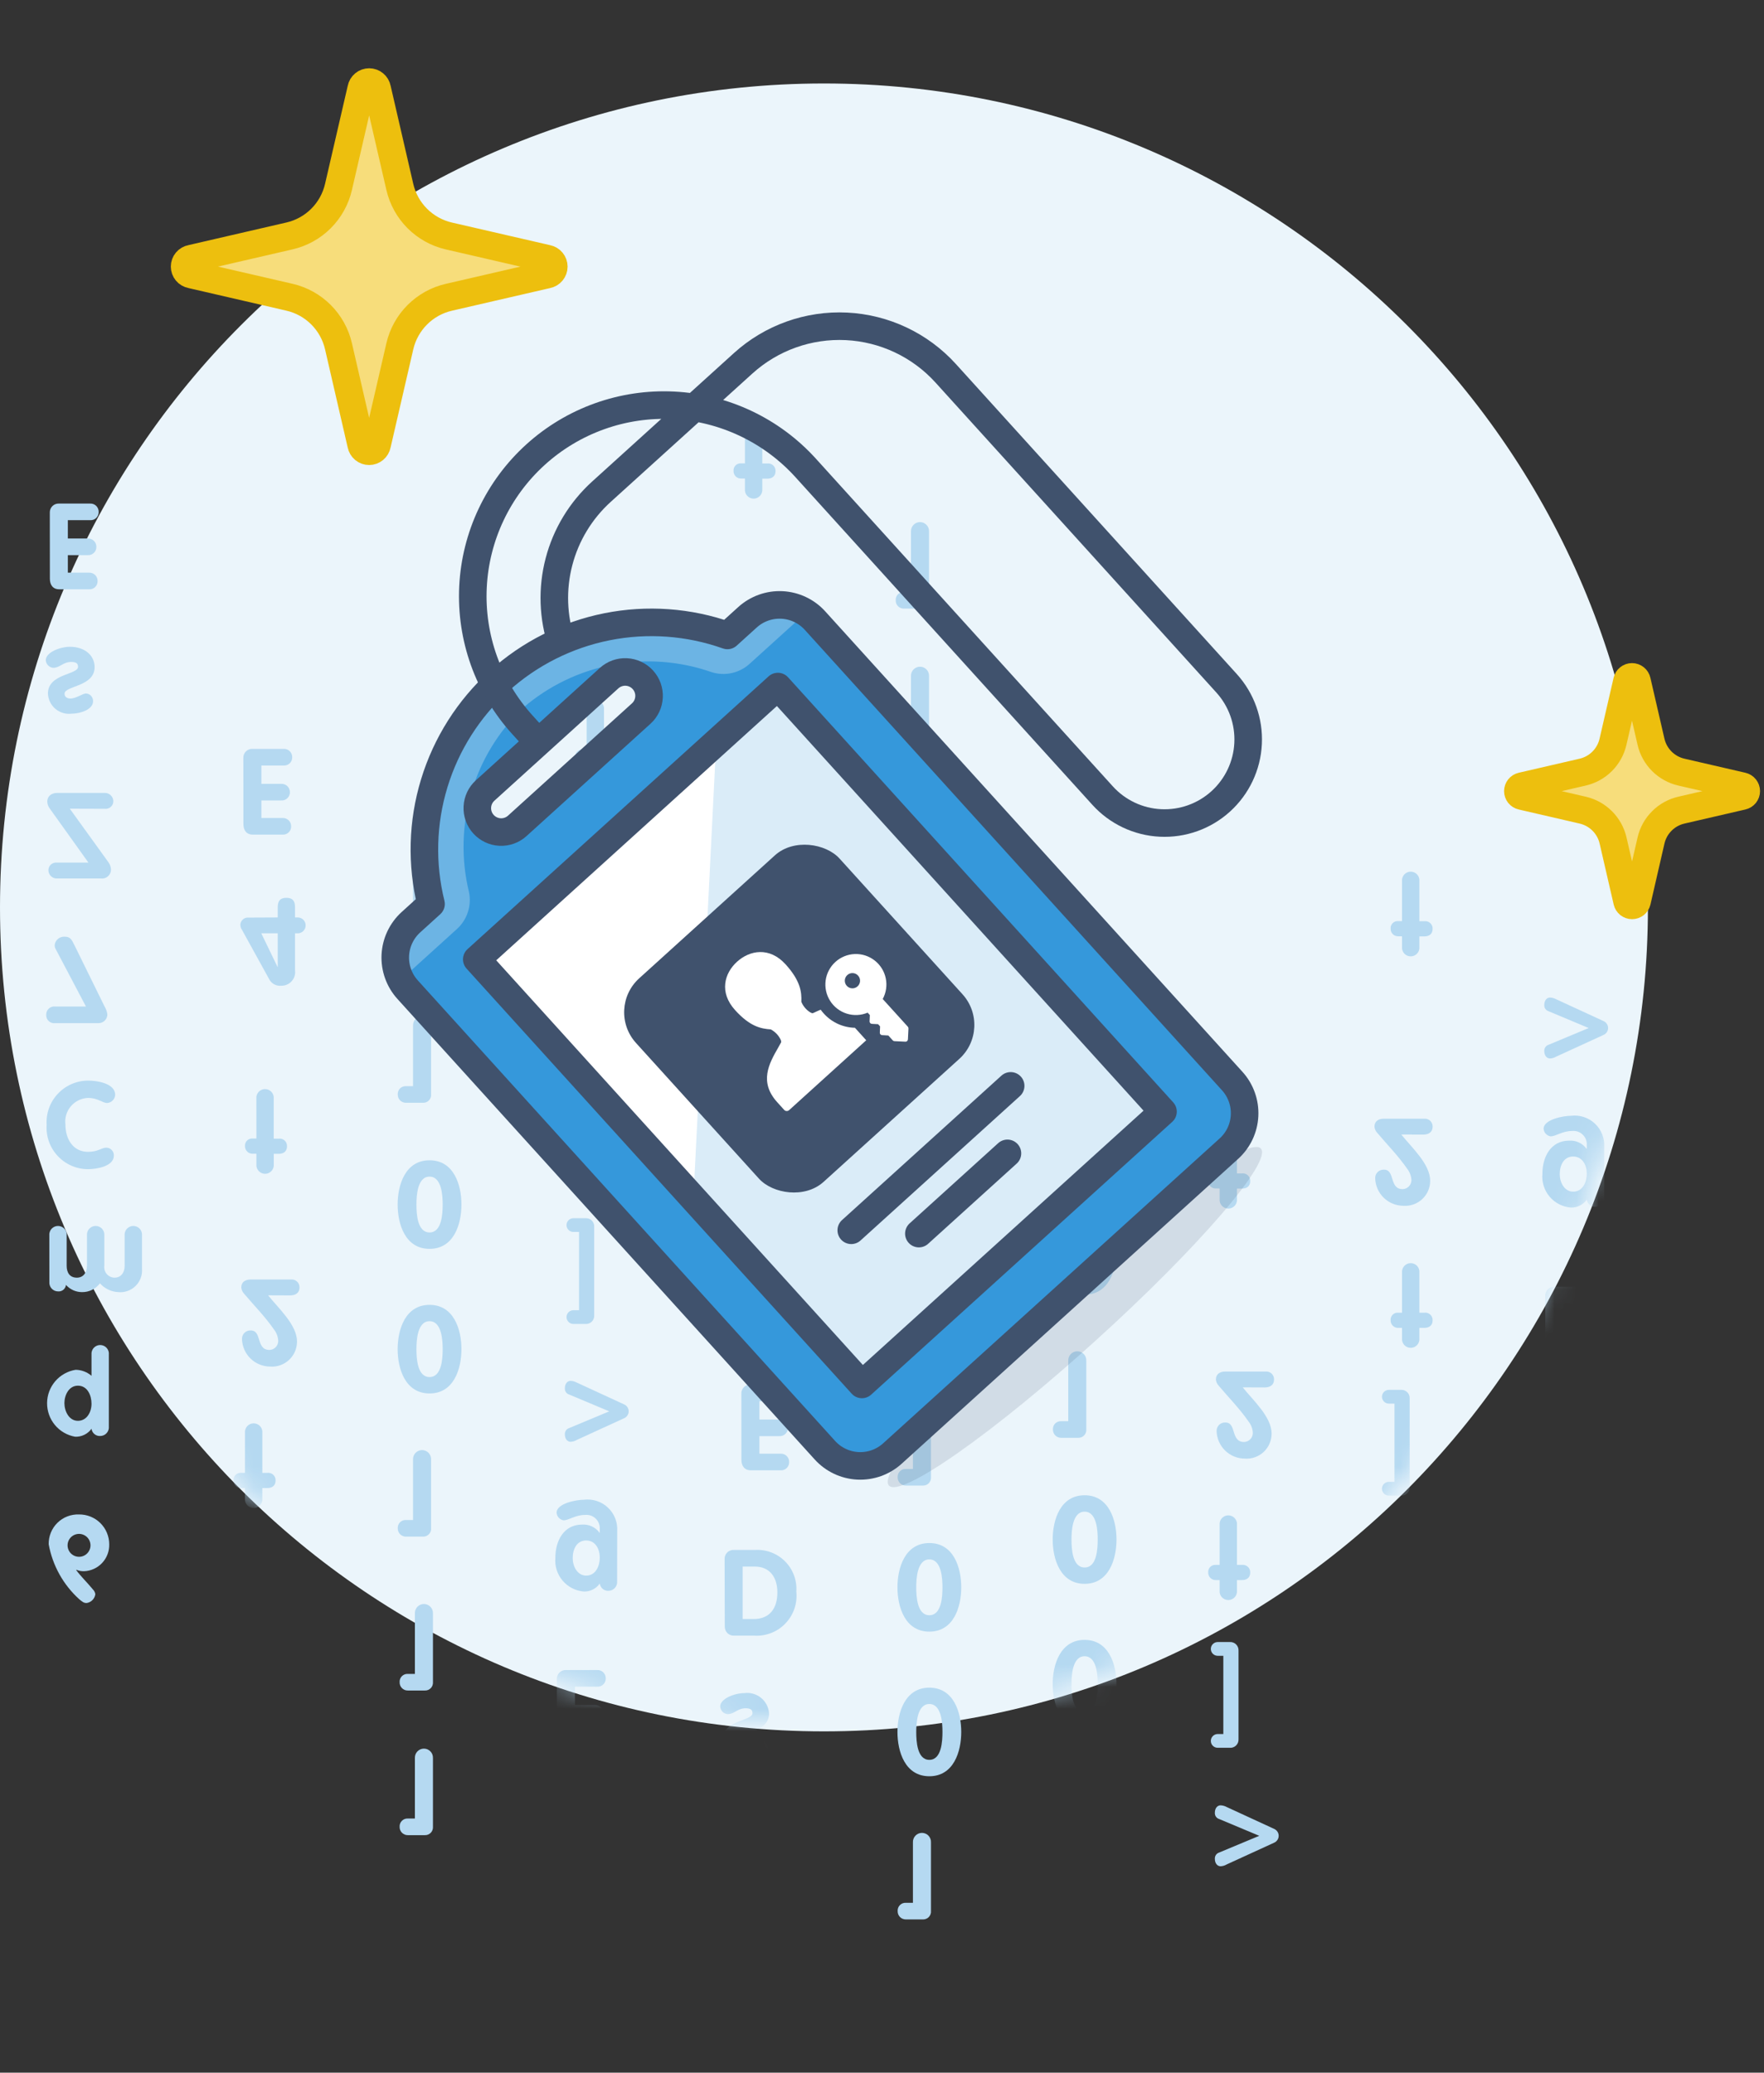 <svg width="80" height="94" viewBox="0 0 80 94" fill="none" xmlns="http://www.w3.org/2000/svg">
<rect x="0" y="0" width="80" height="94" fill="#333333" stroke="none"/>
<path d="M37.368 78.522C58.006 78.522 74.736 61.792 74.736 41.154C74.736 20.516 58.006 3.786 37.368 3.786C16.73 3.786 1.07365e-05 20.516 2.39806e-05 41.154C3.72247e-05 61.792 16.73 78.522 37.368 78.522Z" fill="#EBF5FB"/>
<path d="M18.133 15.705C18.258 15.164 18.533 14.668 18.926 14.275C19.319 13.882 19.814 13.607 20.355 13.483L24.815 12.454C24.899 12.438 24.976 12.393 25.031 12.327C25.086 12.261 25.116 12.178 25.116 12.092C25.116 12.006 25.086 11.923 25.031 11.857C24.976 11.79 24.899 11.746 24.815 11.73L20.355 10.702C19.814 10.577 19.319 10.302 18.925 9.909C18.533 9.516 18.258 9.021 18.133 8.479L17.104 4.02C17.088 3.936 17.043 3.86 16.977 3.806C16.911 3.751 16.828 3.721 16.743 3.721C16.657 3.721 16.574 3.751 16.508 3.806C16.442 3.86 16.398 3.936 16.382 4.02L15.351 8.478C15.226 9.019 14.952 9.515 14.559 9.908C14.166 10.301 13.671 10.575 13.129 10.7L8.674 11.729C8.589 11.744 8.512 11.789 8.457 11.855C8.402 11.921 8.372 12.004 8.372 12.09C8.372 12.176 8.402 12.259 8.457 12.325C8.512 12.392 8.589 12.436 8.674 12.452L13.131 13.481C13.672 13.606 14.167 13.881 14.56 14.275C14.952 14.668 15.227 15.164 15.351 15.705L16.38 20.166C16.396 20.25 16.441 20.326 16.507 20.381C16.573 20.436 16.655 20.465 16.741 20.465C16.826 20.465 16.909 20.436 16.975 20.381C17.041 20.326 17.086 20.25 17.102 20.166L18.133 15.705Z" fill="#F7DD7B" stroke="#EDBF0E" stroke-width="1.25" stroke-linecap="round" stroke-linejoin="round"/>
<mask id="mask0_3867_2418" style="mask-type:alpha" maskUnits="userSpaceOnUse" x="0" y="3" width="75" height="76">
<path d="M37.209 78.14C57.76 78.14 74.419 61.481 74.419 40.931C74.419 20.38 57.759 3.721 37.209 3.721C16.659 3.721 1.06484e-05 20.38 2.37838e-05 40.931C3.69192e-05 61.481 16.659 78.14 37.209 78.14Z" fill="#EBF5FB"/>
</mask>
<g mask="url(#mask0_3867_2418)">
<path d="M34.808 79.254C34.808 79.642 34.212 79.822 33.825 79.822C33.693 79.838 33.56 79.825 33.434 79.787C33.308 79.748 33.191 79.683 33.091 79.597C32.991 79.511 32.91 79.405 32.853 79.286C32.796 79.167 32.765 79.037 32.761 78.905C32.761 78.004 34.125 78.06 34.125 77.699C34.125 77.551 34.054 77.475 33.813 77.475C33.442 77.475 33.306 77.742 32.999 77.742C32.91 77.734 32.827 77.695 32.765 77.631C32.703 77.566 32.667 77.482 32.662 77.393C32.662 77.038 33.316 76.787 33.759 76.787C33.894 76.769 34.031 76.779 34.162 76.817C34.293 76.855 34.414 76.919 34.519 77.005C34.624 77.092 34.71 77.199 34.772 77.32C34.834 77.442 34.87 77.574 34.878 77.71C34.878 78.605 33.513 78.55 33.513 78.916C33.513 79.068 33.638 79.135 33.781 79.135C34.037 79.135 34.337 78.905 34.484 78.905C34.573 78.909 34.657 78.948 34.718 79.013C34.778 79.079 34.811 79.165 34.808 79.254Z" fill="#B5D9F1"/>
<path d="M32.862 70.703C32.86 70.647 32.87 70.592 32.892 70.54C32.913 70.488 32.945 70.442 32.986 70.403C33.026 70.364 33.075 70.335 33.127 70.316C33.18 70.297 33.236 70.29 33.292 70.294H34.243C34.494 70.279 34.745 70.317 34.981 70.407C35.216 70.497 35.429 70.636 35.606 70.814C35.784 70.993 35.921 71.208 36.008 71.444C36.096 71.68 36.132 71.932 36.114 72.183C36.142 72.445 36.112 72.711 36.027 72.961C35.941 73.211 35.802 73.439 35.619 73.629C35.436 73.82 35.213 73.968 34.967 74.063C34.72 74.158 34.456 74.198 34.193 74.18H33.286C33.231 74.183 33.176 74.173 33.124 74.153C33.073 74.133 33.026 74.102 32.987 74.063C32.948 74.024 32.918 73.978 32.898 73.926C32.877 73.875 32.868 73.82 32.87 73.764L32.862 70.703ZM33.68 73.428H34.175C34.929 73.428 35.255 72.919 35.255 72.22C35.255 71.566 34.935 71.048 34.23 71.048H33.68V73.428Z" fill="#B5D9F1"/>
<path d="M33.622 63.203C33.62 63.148 33.629 63.094 33.65 63.043C33.67 62.992 33.701 62.946 33.74 62.907C33.779 62.869 33.826 62.839 33.877 62.819C33.928 62.8 33.983 62.791 34.038 62.794H35.45C35.5 62.791 35.551 62.799 35.598 62.817C35.646 62.835 35.689 62.862 35.725 62.898C35.762 62.933 35.79 62.975 35.81 63.022C35.829 63.069 35.839 63.119 35.838 63.17C35.84 63.221 35.831 63.272 35.812 63.319C35.793 63.367 35.764 63.41 35.728 63.445C35.691 63.481 35.648 63.508 35.6 63.526C35.552 63.544 35.501 63.551 35.45 63.547H34.44V64.379H35.335C35.387 64.376 35.438 64.384 35.486 64.401C35.535 64.419 35.579 64.446 35.616 64.481C35.653 64.517 35.683 64.559 35.703 64.606C35.724 64.654 35.734 64.704 35.734 64.756C35.735 64.808 35.725 64.859 35.705 64.906C35.685 64.954 35.655 64.997 35.618 65.032C35.58 65.068 35.536 65.095 35.487 65.112C35.438 65.129 35.387 65.136 35.335 65.132H34.44V65.929H35.401C35.452 65.926 35.502 65.934 35.55 65.952C35.597 65.97 35.64 65.997 35.677 66.033C35.713 66.068 35.742 66.11 35.761 66.157C35.78 66.204 35.79 66.255 35.789 66.305C35.791 66.356 35.782 66.407 35.763 66.454C35.744 66.502 35.715 66.545 35.679 66.58C35.642 66.616 35.599 66.643 35.551 66.661C35.503 66.678 35.452 66.685 35.401 66.682H34.049C33.761 66.682 33.625 66.48 33.625 66.207L33.622 63.203Z" fill="#B5D9F1"/>
<path d="M36.287 58.735C36.292 58.79 36.286 58.846 36.269 58.898C36.252 58.951 36.224 58.999 36.187 59.041C36.151 59.082 36.105 59.114 36.055 59.137C36.005 59.16 35.95 59.172 35.895 59.172C35.8 59.177 35.706 59.146 35.633 59.085C35.56 59.024 35.513 58.938 35.501 58.843C35.42 58.958 35.311 59.052 35.186 59.115C35.06 59.178 34.92 59.208 34.78 59.204C34.594 59.19 34.413 59.139 34.247 59.054C34.081 58.969 33.934 58.852 33.814 58.71C33.693 58.568 33.602 58.403 33.546 58.226C33.49 58.048 33.47 57.861 33.486 57.676C33.486 56.895 33.874 56.17 34.699 56.17C34.851 56.159 35.004 56.188 35.143 56.252C35.282 56.317 35.401 56.416 35.491 56.54H35.501V56.355C35.504 56.269 35.488 56.182 35.455 56.103C35.422 56.023 35.373 55.951 35.31 55.892C35.247 55.833 35.172 55.788 35.09 55.76C35.008 55.732 34.921 55.722 34.835 55.731C34.382 55.731 34.107 55.975 33.853 55.975C33.771 55.961 33.696 55.919 33.639 55.857C33.583 55.795 33.548 55.716 33.541 55.632C33.541 55.201 34.458 55.043 34.78 55.043C34.976 55.018 35.176 55.037 35.364 55.098C35.552 55.159 35.725 55.261 35.869 55.397C36.014 55.533 36.126 55.698 36.199 55.882C36.272 56.066 36.303 56.264 36.291 56.462L36.287 58.735ZM35.501 57.664C35.501 57.282 35.304 56.889 34.884 56.889C34.464 56.889 34.272 57.272 34.272 57.692C34.272 58.057 34.48 58.484 34.884 58.484C35.316 58.484 35.501 58.047 35.501 57.664Z" fill="#B5D9F1"/>
<path d="M33.77 50.3C33.71 50.282 33.659 50.245 33.623 50.195C33.587 50.145 33.569 50.084 33.572 50.022C33.572 49.792 33.698 49.678 33.834 49.678C33.929 49.682 34.023 49.708 34.106 49.754L36.263 50.748C36.324 50.775 36.375 50.818 36.411 50.874C36.447 50.929 36.466 50.994 36.466 51.06C36.466 51.126 36.447 51.191 36.411 51.246C36.375 51.301 36.324 51.345 36.263 51.372L34.106 52.36C34.024 52.409 33.93 52.437 33.834 52.442C33.698 52.442 33.572 52.328 33.572 52.098C33.569 52.036 33.587 51.975 33.623 51.925C33.659 51.874 33.71 51.837 33.77 51.819L35.585 51.061L33.77 50.3Z" fill="#B5D9F1"/>
<path d="M34.646 46.678C34.649 46.731 34.641 46.784 34.621 46.834C34.602 46.883 34.573 46.928 34.535 46.965C34.497 47.002 34.452 47.031 34.401 47.049C34.352 47.067 34.298 47.074 34.245 47.07H33.702C33.619 47.07 33.539 47.037 33.481 46.979C33.422 46.92 33.39 46.841 33.39 46.758C33.39 46.675 33.422 46.596 33.481 46.538C33.539 46.479 33.619 46.446 33.702 46.446H33.957V42.898H33.702C33.619 42.898 33.539 42.865 33.481 42.807C33.422 42.748 33.39 42.669 33.39 42.586C33.39 42.503 33.422 42.424 33.481 42.366C33.539 42.307 33.619 42.274 33.702 42.274H34.245C34.298 42.27 34.352 42.277 34.402 42.295C34.452 42.313 34.497 42.342 34.535 42.379C34.573 42.417 34.603 42.462 34.622 42.511C34.641 42.561 34.649 42.614 34.646 42.667V46.678Z" fill="#B5D9F1"/>
<path d="M33.784 36.963C33.779 36.908 33.785 36.852 33.802 36.8C33.819 36.747 33.847 36.699 33.884 36.658C33.921 36.617 33.966 36.584 34.017 36.562C34.067 36.539 34.122 36.528 34.177 36.528C34.233 36.528 34.287 36.539 34.338 36.562C34.389 36.584 34.434 36.617 34.471 36.658C34.508 36.699 34.536 36.747 34.553 36.8C34.57 36.852 34.576 36.908 34.571 36.963V38.775H34.794C34.842 38.768 34.892 38.772 34.938 38.787C34.985 38.802 35.027 38.826 35.063 38.859C35.099 38.892 35.128 38.932 35.146 38.977C35.165 39.023 35.174 39.071 35.172 39.12C35.172 39.37 34.997 39.463 34.794 39.463H34.571V39.933C34.576 39.988 34.57 40.044 34.553 40.096C34.536 40.149 34.508 40.197 34.471 40.238C34.434 40.279 34.389 40.312 34.338 40.335C34.287 40.357 34.233 40.369 34.177 40.369C34.122 40.369 34.067 40.357 34.017 40.335C33.966 40.312 33.921 40.279 33.884 40.238C33.847 40.197 33.819 40.149 33.802 40.096C33.785 40.044 33.779 39.988 33.784 39.933V39.463H33.61C33.564 39.464 33.519 39.456 33.477 39.439C33.435 39.422 33.397 39.397 33.364 39.365C33.332 39.333 33.307 39.295 33.29 39.252C33.273 39.21 33.265 39.165 33.267 39.12C33.262 39.074 33.269 39.027 33.284 38.983C33.3 38.94 33.325 38.9 33.358 38.867C33.391 38.834 33.43 38.809 33.474 38.793C33.517 38.777 33.563 38.771 33.61 38.775H33.784V36.963Z" fill="#B5D9F1"/>
<path d="M33.784 19.208C33.779 19.153 33.785 19.097 33.802 19.044C33.819 18.992 33.847 18.944 33.884 18.902C33.921 18.861 33.966 18.829 34.017 18.806C34.067 18.784 34.122 18.772 34.177 18.772C34.233 18.772 34.287 18.784 34.338 18.806C34.389 18.829 34.434 18.861 34.471 18.902C34.508 18.944 34.536 18.992 34.553 19.044C34.57 19.097 34.576 19.153 34.571 19.208V21.02H34.794C34.842 21.014 34.892 21.018 34.938 21.032C34.984 21.047 35.027 21.071 35.063 21.104C35.099 21.137 35.128 21.177 35.146 21.222C35.165 21.267 35.174 21.316 35.172 21.364C35.172 21.616 34.997 21.709 34.794 21.709H34.571V22.179C34.576 22.234 34.57 22.289 34.553 22.342C34.536 22.394 34.508 22.443 34.471 22.484C34.434 22.525 34.389 22.558 34.338 22.58C34.287 22.603 34.233 22.614 34.177 22.614C34.122 22.614 34.067 22.603 34.017 22.58C33.966 22.558 33.921 22.525 33.884 22.484C33.847 22.443 33.819 22.394 33.802 22.342C33.785 22.289 33.779 22.234 33.784 22.179V21.703H33.61C33.564 21.704 33.519 21.696 33.477 21.68C33.434 21.663 33.396 21.637 33.364 21.605C33.332 21.573 33.307 21.534 33.29 21.492C33.273 21.45 33.265 21.405 33.267 21.359C33.263 21.313 33.269 21.267 33.285 21.223C33.3 21.18 33.325 21.14 33.358 21.108C33.391 21.075 33.43 21.049 33.474 21.034C33.517 21.017 33.563 21.011 33.61 21.015H33.784V19.208Z" fill="#B5D9F1"/>
<path d="M34.832 30.721C35.295 31.306 36.142 32.058 36.142 32.818C36.142 32.974 36.111 33.128 36.049 33.271C35.987 33.414 35.897 33.543 35.783 33.65C35.669 33.757 35.534 33.838 35.388 33.891C35.241 33.943 35.084 33.964 34.929 33.953C34.596 33.953 34.277 33.823 34.038 33.592C33.799 33.36 33.659 33.045 33.648 32.713C33.645 32.66 33.653 32.607 33.672 32.557C33.691 32.508 33.721 32.463 33.758 32.425C33.796 32.388 33.841 32.358 33.891 32.34C33.94 32.321 33.993 32.312 34.046 32.316C34.566 32.316 34.27 33.199 34.897 33.199C35.004 33.195 35.105 33.15 35.179 33.072C35.252 32.994 35.293 32.891 35.291 32.783C35.281 32.599 35.214 32.422 35.101 32.276C34.685 31.675 34.194 31.184 33.739 30.643C33.668 30.567 33.624 30.47 33.616 30.366C33.616 30.114 33.801 30.005 34.04 30.005H35.861C35.911 29.999 35.962 30.004 36.01 30.02C36.058 30.035 36.102 30.061 36.139 30.095C36.177 30.13 36.206 30.172 36.226 30.218C36.245 30.265 36.254 30.315 36.253 30.366C36.253 30.616 36.068 30.726 35.828 30.726L34.832 30.721Z" fill="#B5D9F1"/>
<path d="M25.255 76.151C25.253 76.096 25.263 76.041 25.283 75.99C25.303 75.939 25.334 75.893 25.373 75.855C25.412 75.816 25.459 75.786 25.51 75.767C25.561 75.747 25.616 75.738 25.671 75.741H27.083C27.134 75.739 27.184 75.746 27.232 75.764C27.279 75.782 27.322 75.81 27.359 75.845C27.395 75.88 27.424 75.923 27.443 75.969C27.462 76.016 27.472 76.067 27.471 76.117C27.473 76.168 27.464 76.219 27.445 76.267C27.426 76.314 27.398 76.357 27.361 76.392C27.325 76.428 27.281 76.456 27.233 76.473C27.185 76.491 27.134 76.498 27.083 76.495H26.073V77.327H26.969C27.02 77.324 27.071 77.331 27.12 77.349C27.168 77.366 27.212 77.393 27.249 77.429C27.287 77.464 27.316 77.507 27.337 77.554C27.357 77.601 27.367 77.652 27.367 77.703C27.368 77.755 27.358 77.806 27.338 77.854C27.318 77.901 27.289 77.944 27.251 77.98C27.214 78.015 27.169 78.042 27.12 78.059C27.072 78.077 27.02 78.084 26.969 78.08H26.073V78.876H27.034C27.085 78.874 27.135 78.881 27.183 78.899C27.23 78.917 27.274 78.945 27.31 78.98C27.346 79.015 27.375 79.058 27.394 79.105C27.414 79.151 27.423 79.202 27.422 79.253C27.424 79.303 27.415 79.354 27.396 79.402C27.378 79.449 27.349 79.492 27.312 79.527C27.276 79.563 27.232 79.59 27.184 79.608C27.136 79.625 27.085 79.633 27.034 79.629H25.682C25.394 79.629 25.258 79.427 25.258 79.154L25.255 76.151Z" fill="#B5D9F1"/>
<path d="M25.815 63.247C25.756 63.229 25.704 63.193 25.668 63.142C25.633 63.092 25.614 63.031 25.617 62.969C25.617 62.74 25.743 62.625 25.879 62.625C25.975 62.629 26.068 62.655 26.152 62.701L28.308 63.695C28.369 63.722 28.42 63.766 28.456 63.821C28.492 63.876 28.512 63.941 28.512 64.007C28.512 64.073 28.492 64.138 28.456 64.193C28.42 64.249 28.369 64.292 28.308 64.319L26.152 65.307C26.069 65.356 25.976 65.384 25.879 65.389C25.743 65.389 25.617 65.275 25.617 65.045C25.615 64.983 25.633 64.922 25.668 64.872C25.704 64.821 25.756 64.784 25.815 64.766L27.631 64.008L25.815 63.247Z" fill="#B5D9F1"/>
<path d="M27.987 71.71C27.992 71.765 27.987 71.82 27.97 71.873C27.952 71.925 27.924 71.974 27.888 72.015C27.851 72.056 27.805 72.089 27.755 72.112C27.705 72.135 27.65 72.146 27.595 72.147C27.5 72.152 27.406 72.121 27.333 72.06C27.26 71.999 27.213 71.912 27.201 71.818C27.12 71.933 27.012 72.026 26.886 72.089C26.76 72.152 26.621 72.183 26.48 72.179C26.294 72.165 26.113 72.114 25.947 72.029C25.782 71.944 25.634 71.827 25.514 71.685C25.393 71.543 25.302 71.378 25.246 71.2C25.19 71.023 25.17 70.836 25.186 70.65C25.186 69.869 25.574 69.144 26.399 69.144C26.552 69.134 26.704 69.162 26.843 69.227C26.982 69.292 27.102 69.391 27.191 69.515H27.201V69.33C27.204 69.243 27.188 69.157 27.155 69.077C27.122 68.997 27.073 68.925 27.01 68.866C26.947 68.807 26.872 68.762 26.79 68.734C26.708 68.707 26.621 68.697 26.535 68.706C26.082 68.706 25.807 68.95 25.553 68.95C25.471 68.935 25.396 68.894 25.339 68.831C25.283 68.769 25.248 68.69 25.242 68.607C25.242 68.175 26.158 68.017 26.48 68.017C26.677 67.993 26.876 68.011 27.064 68.073C27.253 68.134 27.425 68.236 27.569 68.372C27.714 68.507 27.826 68.673 27.899 68.857C27.972 69.041 28.003 69.239 27.991 69.437L27.987 71.71ZM27.201 70.639C27.201 70.257 27.004 69.864 26.584 69.864C26.164 69.864 25.973 70.247 25.973 70.667C25.973 71.032 26.181 71.458 26.584 71.458C27.017 71.458 27.201 71.021 27.201 70.639Z" fill="#B5D9F1"/>
<path d="M26.948 59.653C26.952 59.706 26.943 59.759 26.924 59.808C26.905 59.858 26.876 59.903 26.838 59.94C26.8 59.977 26.754 60.006 26.704 60.024C26.654 60.042 26.601 60.049 26.548 60.045H26.004C25.922 60.045 25.842 60.012 25.784 59.953C25.725 59.895 25.692 59.816 25.692 59.733C25.692 59.65 25.725 59.571 25.784 59.512C25.842 59.454 25.922 59.421 26.004 59.421H26.26V55.873H26.004C25.922 55.873 25.842 55.84 25.784 55.781C25.725 55.723 25.692 55.644 25.692 55.561C25.692 55.478 25.725 55.399 25.784 55.34C25.842 55.282 25.922 55.249 26.004 55.249H26.548C26.601 55.245 26.654 55.252 26.704 55.27C26.755 55.288 26.8 55.317 26.838 55.354C26.876 55.391 26.905 55.436 26.925 55.486C26.944 55.536 26.952 55.589 26.948 55.642V59.653Z" fill="#B5D9F1"/>
<path d="M26.606 49.938C26.601 49.883 26.606 49.828 26.624 49.775C26.641 49.722 26.669 49.674 26.706 49.633C26.743 49.592 26.788 49.559 26.839 49.537C26.889 49.514 26.944 49.503 26.999 49.503C27.055 49.503 27.109 49.514 27.16 49.537C27.21 49.559 27.256 49.592 27.293 49.633C27.33 49.674 27.358 49.722 27.375 49.775C27.392 49.828 27.398 49.883 27.392 49.938V51.75H27.616C27.664 51.743 27.713 51.748 27.76 51.762C27.806 51.777 27.849 51.801 27.885 51.834C27.921 51.867 27.949 51.908 27.968 51.953C27.987 51.998 27.995 52.046 27.993 52.095C27.993 52.346 27.819 52.438 27.616 52.438H27.392V52.908C27.398 52.963 27.392 53.019 27.375 53.071C27.358 53.124 27.33 53.172 27.293 53.213C27.256 53.254 27.21 53.287 27.16 53.31C27.109 53.332 27.055 53.344 26.999 53.344C26.944 53.344 26.889 53.332 26.839 53.31C26.788 53.287 26.743 53.254 26.706 53.213C26.669 53.172 26.641 53.124 26.624 53.071C26.606 53.019 26.601 52.963 26.606 52.908V52.438H26.431C26.386 52.439 26.341 52.431 26.299 52.414C26.257 52.397 26.218 52.372 26.186 52.34C26.154 52.308 26.129 52.27 26.112 52.228C26.095 52.185 26.087 52.14 26.088 52.095C26.084 52.049 26.09 52.002 26.106 51.959C26.122 51.915 26.147 51.875 26.18 51.843C26.212 51.81 26.252 51.784 26.295 51.768C26.339 51.752 26.385 51.746 26.431 51.75H26.606V49.938Z" fill="#B5D9F1"/>
<path d="M26.606 32.183C26.601 32.128 26.606 32.073 26.624 32.02C26.641 31.968 26.669 31.919 26.706 31.878C26.743 31.837 26.788 31.804 26.839 31.782C26.889 31.759 26.944 31.748 26.999 31.748C27.055 31.748 27.109 31.759 27.16 31.782C27.21 31.804 27.256 31.837 27.293 31.878C27.33 31.919 27.358 31.968 27.375 32.02C27.392 32.073 27.398 32.128 27.392 32.183V33.996H27.616C27.664 33.989 27.713 33.993 27.76 34.008C27.806 34.022 27.849 34.047 27.885 34.08C27.921 34.112 27.95 34.153 27.968 34.198C27.987 34.243 27.995 34.291 27.993 34.34C27.993 34.592 27.819 34.684 27.616 34.684H27.392V35.154C27.398 35.209 27.392 35.265 27.375 35.317C27.358 35.37 27.33 35.418 27.293 35.459C27.256 35.501 27.21 35.533 27.16 35.556C27.109 35.578 27.055 35.59 26.999 35.59C26.944 35.59 26.889 35.578 26.839 35.556C26.788 35.533 26.743 35.501 26.706 35.459C26.669 35.418 26.641 35.37 26.624 35.317C26.606 35.265 26.601 35.209 26.606 35.154V34.679H26.431C26.386 34.68 26.341 34.672 26.299 34.655C26.256 34.638 26.218 34.613 26.186 34.581C26.154 34.548 26.128 34.51 26.112 34.468C26.095 34.425 26.087 34.38 26.088 34.335C26.084 34.289 26.09 34.242 26.106 34.199C26.122 34.155 26.147 34.116 26.18 34.083C26.213 34.05 26.252 34.025 26.296 34.009C26.339 33.993 26.385 33.987 26.431 33.991H26.606V32.183Z" fill="#B5D9F1"/>
<path d="M26.573 43.668C27.036 44.252 27.882 45.004 27.882 45.764C27.883 45.92 27.851 46.074 27.79 46.218C27.728 46.361 27.637 46.49 27.523 46.596C27.41 46.703 27.275 46.785 27.128 46.837C26.981 46.889 26.825 46.91 26.67 46.9C26.337 46.899 26.018 46.769 25.779 46.538C25.54 46.306 25.4 45.991 25.389 45.659C25.386 45.606 25.394 45.553 25.413 45.503C25.432 45.454 25.461 45.409 25.499 45.371C25.537 45.334 25.582 45.305 25.631 45.286C25.681 45.267 25.734 45.259 25.787 45.262C26.307 45.262 26.01 46.146 26.637 46.146C26.744 46.142 26.846 46.096 26.919 46.018C26.993 45.94 27.033 45.837 27.032 45.73C27.021 45.545 26.955 45.368 26.841 45.222C26.425 44.621 25.934 44.13 25.48 43.59C25.409 43.514 25.365 43.416 25.356 43.312C25.356 43.06 25.541 42.951 25.781 42.951H27.601C27.652 42.945 27.703 42.95 27.751 42.966C27.799 42.982 27.843 43.007 27.88 43.042C27.917 43.076 27.947 43.118 27.966 43.164C27.986 43.211 27.995 43.261 27.994 43.312C27.994 43.563 27.808 43.672 27.569 43.672L26.573 43.668Z" fill="#B5D9F1"/>
<path d="M62.793 71.031C62.734 71.013 62.683 70.976 62.647 70.926C62.611 70.876 62.593 70.815 62.596 70.753C62.596 70.523 62.722 70.409 62.858 70.409C62.953 70.413 63.047 70.439 63.13 70.485L65.287 71.479C65.347 71.506 65.399 71.549 65.435 71.605C65.471 71.66 65.49 71.725 65.49 71.791C65.49 71.857 65.471 71.922 65.435 71.977C65.399 72.032 65.347 72.076 65.287 72.103L63.13 73.091C63.047 73.14 62.954 73.168 62.858 73.173C62.722 73.173 62.596 73.058 62.596 72.829C62.593 72.767 62.611 72.706 62.647 72.656C62.683 72.605 62.734 72.568 62.793 72.55L64.609 71.792L62.793 71.031Z" fill="#B5D9F1"/>
<path d="M64.965 79.495C64.971 79.549 64.965 79.605 64.948 79.658C64.93 79.71 64.903 79.759 64.866 79.8C64.829 79.841 64.784 79.874 64.733 79.897C64.683 79.919 64.628 79.931 64.573 79.931C64.478 79.936 64.384 79.906 64.311 79.844C64.238 79.784 64.191 79.697 64.179 79.603C64.098 79.718 63.99 79.811 63.864 79.874C63.738 79.937 63.599 79.968 63.458 79.963C63.272 79.949 63.091 79.898 62.925 79.813C62.76 79.729 62.612 79.612 62.492 79.47C62.371 79.327 62.281 79.163 62.224 78.985C62.168 78.807 62.148 78.62 62.164 78.435C62.164 77.654 62.552 76.929 63.377 76.929C63.53 76.918 63.682 76.947 63.821 77.012C63.96 77.076 64.08 77.175 64.169 77.299H64.179V77.114C64.182 77.028 64.166 76.942 64.133 76.862C64.101 76.782 64.051 76.71 63.988 76.651C63.925 76.592 63.85 76.547 63.768 76.519C63.686 76.492 63.599 76.482 63.513 76.49C63.06 76.49 62.785 76.735 62.532 76.735C62.449 76.72 62.374 76.678 62.317 76.616C62.261 76.554 62.227 76.475 62.22 76.391C62.22 75.96 63.136 75.802 63.458 75.802C63.654 75.777 63.854 75.796 64.042 75.857C64.231 75.919 64.403 76.021 64.547 76.156C64.692 76.292 64.804 76.458 64.877 76.642C64.95 76.826 64.981 77.024 64.969 77.221L64.965 79.495ZM64.179 78.423C64.179 78.042 63.982 77.649 63.562 77.649C63.142 77.649 62.951 78.031 62.951 78.451C62.951 78.817 63.159 79.243 63.562 79.243C63.995 79.243 64.179 78.806 64.179 78.423Z" fill="#B5D9F1"/>
<path d="M63.93 67.438C63.934 67.491 63.925 67.544 63.906 67.594C63.887 67.643 63.858 67.688 63.82 67.725C63.782 67.762 63.736 67.791 63.686 67.809C63.636 67.827 63.583 67.834 63.53 67.83H62.986C62.904 67.83 62.824 67.797 62.766 67.739C62.707 67.68 62.674 67.601 62.674 67.518C62.674 67.435 62.707 67.356 62.766 67.297C62.824 67.239 62.904 67.206 62.986 67.206H63.242V63.658H62.986C62.904 63.658 62.824 63.625 62.766 63.566C62.707 63.508 62.674 63.429 62.674 63.346C62.674 63.263 62.707 63.184 62.766 63.125C62.824 63.067 62.904 63.034 62.986 63.034H63.53C63.583 63.03 63.636 63.037 63.687 63.055C63.736 63.073 63.782 63.102 63.82 63.139C63.858 63.176 63.888 63.221 63.907 63.271C63.926 63.321 63.934 63.374 63.93 63.427V67.438Z" fill="#B5D9F1"/>
<path d="M63.584 57.722C63.578 57.667 63.584 57.612 63.602 57.559C63.619 57.507 63.647 57.458 63.684 57.417C63.721 57.376 63.766 57.343 63.817 57.321C63.867 57.298 63.922 57.287 63.977 57.287C64.033 57.287 64.087 57.298 64.138 57.321C64.188 57.343 64.234 57.376 64.271 57.417C64.308 57.458 64.336 57.507 64.353 57.559C64.37 57.612 64.376 57.667 64.37 57.722V59.534H64.594C64.642 59.527 64.691 59.532 64.738 59.546C64.784 59.561 64.827 59.586 64.863 59.618C64.899 59.651 64.927 59.692 64.946 59.737C64.965 59.782 64.974 59.83 64.971 59.879C64.971 60.13 64.797 60.222 64.594 60.222H64.37V60.692C64.376 60.747 64.37 60.803 64.353 60.855C64.336 60.908 64.308 60.956 64.271 60.998C64.234 61.039 64.188 61.071 64.138 61.094C64.087 61.116 64.033 61.128 63.977 61.128C63.922 61.128 63.867 61.116 63.817 61.094C63.766 61.071 63.721 61.039 63.684 60.998C63.647 60.956 63.619 60.908 63.602 60.855C63.584 60.803 63.578 60.747 63.584 60.692V60.222H63.41C63.364 60.223 63.319 60.215 63.277 60.199C63.235 60.182 63.196 60.156 63.164 60.124C63.132 60.092 63.107 60.054 63.09 60.012C63.073 59.97 63.065 59.925 63.066 59.879C63.062 59.833 63.068 59.786 63.084 59.743C63.1 59.699 63.125 59.66 63.158 59.627C63.19 59.594 63.23 59.568 63.273 59.552C63.317 59.536 63.363 59.53 63.41 59.534H63.584V57.722Z" fill="#B5D9F1"/>
<path d="M63.584 39.968C63.578 39.912 63.584 39.857 63.602 39.804C63.619 39.752 63.647 39.703 63.684 39.662C63.721 39.621 63.766 39.588 63.817 39.566C63.867 39.543 63.922 39.532 63.977 39.532C64.032 39.532 64.087 39.543 64.138 39.566C64.188 39.588 64.234 39.621 64.271 39.662C64.308 39.703 64.336 39.752 64.353 39.804C64.37 39.857 64.376 39.912 64.37 39.968V41.78H64.594C64.642 41.773 64.691 41.778 64.738 41.792C64.784 41.806 64.827 41.831 64.863 41.864C64.899 41.897 64.927 41.937 64.946 41.982C64.965 42.027 64.974 42.075 64.971 42.124C64.971 42.376 64.797 42.468 64.594 42.468H64.37V42.938C64.376 42.993 64.37 43.049 64.353 43.102C64.336 43.154 64.308 43.203 64.271 43.244C64.234 43.285 64.188 43.318 64.138 43.34C64.087 43.362 64.032 43.374 63.977 43.374C63.922 43.374 63.867 43.362 63.817 43.34C63.766 43.318 63.721 43.285 63.684 43.244C63.647 43.203 63.619 43.154 63.602 43.102C63.584 43.049 63.578 42.993 63.584 42.938V42.463H63.41C63.364 42.464 63.319 42.456 63.277 42.439C63.234 42.422 63.196 42.397 63.164 42.365C63.132 42.333 63.107 42.294 63.09 42.252C63.073 42.21 63.065 42.164 63.066 42.119C63.062 42.073 63.069 42.026 63.084 41.983C63.1 41.94 63.125 41.9 63.158 41.867C63.191 41.834 63.23 41.809 63.273 41.793C63.317 41.777 63.363 41.771 63.41 41.775H63.584V39.968Z" fill="#B5D9F1"/>
<path d="M63.551 51.453C64.014 52.038 64.86 52.789 64.86 53.55C64.861 53.706 64.829 53.86 64.768 54.003C64.706 54.146 64.615 54.275 64.502 54.382C64.388 54.488 64.253 54.57 64.106 54.623C63.959 54.675 63.803 54.696 63.648 54.685C63.315 54.685 62.996 54.555 62.757 54.324C62.518 54.092 62.378 53.777 62.367 53.445C62.364 53.392 62.372 53.339 62.391 53.289C62.41 53.239 62.439 53.194 62.477 53.157C62.514 53.12 62.56 53.09 62.609 53.072C62.659 53.053 62.712 53.044 62.765 53.047C63.285 53.047 62.988 53.931 63.615 53.931C63.722 53.927 63.824 53.881 63.897 53.804C63.971 53.726 64.011 53.623 64.01 53.515C63.999 53.331 63.933 53.154 63.819 53.008C63.403 52.407 62.913 51.916 62.458 51.375C62.387 51.299 62.343 51.202 62.334 51.098C62.334 50.846 62.52 50.737 62.759 50.737H64.579C64.63 50.731 64.681 50.736 64.729 50.752C64.777 50.767 64.821 50.793 64.858 50.827C64.895 50.862 64.925 50.904 64.944 50.95C64.964 50.997 64.973 51.047 64.972 51.098C64.972 51.348 64.786 51.457 64.547 51.457L63.551 51.453Z" fill="#B5D9F1"/>
<path d="M12.596 41.609V41.144C12.596 40.855 12.71 40.719 12.989 40.719C13.269 40.719 13.38 40.858 13.38 41.147V41.609H13.474C13.524 41.605 13.573 41.611 13.62 41.628C13.667 41.644 13.71 41.67 13.747 41.704C13.783 41.738 13.812 41.779 13.832 41.824C13.852 41.87 13.862 41.919 13.862 41.968C13.862 42.018 13.852 42.067 13.832 42.113C13.812 42.158 13.783 42.199 13.747 42.233C13.71 42.267 13.667 42.293 13.62 42.309C13.573 42.326 13.524 42.332 13.474 42.328H13.38V44.007C13.392 44.095 13.385 44.184 13.359 44.27C13.332 44.355 13.288 44.433 13.229 44.499C13.17 44.566 13.097 44.618 13.015 44.654C12.934 44.69 12.845 44.707 12.757 44.706C12.643 44.717 12.528 44.694 12.429 44.638C12.329 44.582 12.249 44.497 12.2 44.394L10.977 42.176C10.928 42.106 10.901 42.022 10.9 41.936C10.903 41.89 10.915 41.844 10.936 41.802C10.957 41.761 10.986 41.724 11.022 41.693C11.058 41.663 11.099 41.641 11.144 41.627C11.189 41.614 11.236 41.61 11.282 41.615L12.596 41.609ZM12.596 42.328H11.849L12.586 43.852H12.596V42.328Z" fill="#B5D9F1"/>
<path d="M11.036 34.373C11.034 34.319 11.043 34.264 11.064 34.213C11.084 34.162 11.115 34.116 11.154 34.077C11.193 34.039 11.24 34.009 11.291 33.989C11.342 33.97 11.397 33.961 11.452 33.964H12.864C12.914 33.961 12.965 33.969 13.012 33.987C13.06 34.005 13.103 34.032 13.139 34.068C13.176 34.103 13.204 34.145 13.224 34.192C13.243 34.239 13.253 34.289 13.252 34.34C13.254 34.391 13.245 34.442 13.226 34.489C13.207 34.537 13.178 34.58 13.142 34.615C13.105 34.651 13.062 34.678 13.014 34.696C12.966 34.714 12.915 34.721 12.864 34.718H11.854L11.854 35.549H12.749C12.801 35.546 12.852 35.554 12.9 35.571C12.949 35.589 12.993 35.616 13.03 35.651C13.068 35.687 13.097 35.729 13.117 35.776C13.138 35.824 13.148 35.874 13.148 35.926C13.149 35.977 13.139 36.029 13.119 36.076C13.099 36.124 13.069 36.167 13.032 36.202C12.994 36.238 12.95 36.265 12.901 36.282C12.853 36.299 12.801 36.306 12.749 36.302H11.854V37.099H12.815C12.866 37.096 12.916 37.104 12.964 37.122C13.011 37.14 13.054 37.167 13.091 37.203C13.127 37.238 13.156 37.28 13.175 37.327C13.194 37.374 13.204 37.425 13.203 37.475C13.205 37.526 13.196 37.577 13.177 37.624C13.158 37.672 13.13 37.715 13.093 37.75C13.056 37.786 13.013 37.813 12.965 37.831C12.917 37.848 12.866 37.855 12.815 37.852H11.463C11.175 37.852 11.039 37.65 11.039 37.376L11.036 34.373Z" fill="#B5D9F1"/>
<path d="M11.087 78.324C11.028 78.306 10.976 78.269 10.94 78.219C10.904 78.168 10.886 78.108 10.889 78.046C10.889 77.816 11.015 77.702 11.151 77.702C11.247 77.706 11.34 77.732 11.424 77.778L13.58 78.773C13.641 78.799 13.693 78.843 13.729 78.898C13.766 78.954 13.785 79.019 13.785 79.085C13.785 79.151 13.766 79.216 13.729 79.271C13.693 79.327 13.641 79.37 13.58 79.397L11.424 80.385C11.341 80.434 11.247 80.462 11.151 80.467C11.015 80.467 10.889 80.352 10.889 80.123C10.887 80.061 10.905 80 10.94 79.949C10.976 79.899 11.028 79.862 11.087 79.844L12.902 79.086L11.087 78.324Z" fill="#B5D9F1"/>
<path d="M11.975 74.701C11.979 74.754 11.97 74.808 11.951 74.857C11.932 74.907 11.902 74.952 11.865 74.989C11.827 75.026 11.781 75.055 11.731 75.073C11.681 75.091 11.628 75.098 11.575 75.094H11.031C10.948 75.094 10.869 75.061 10.811 75.002C10.752 74.944 10.719 74.864 10.719 74.782C10.719 74.699 10.752 74.62 10.811 74.561C10.869 74.502 10.948 74.47 11.031 74.47H11.287L11.287 70.921H11.031C10.948 70.921 10.869 70.889 10.811 70.83C10.752 70.772 10.719 70.692 10.719 70.61C10.719 70.527 10.752 70.448 10.811 70.389C10.869 70.331 10.948 70.298 11.031 70.298H11.575C11.628 70.293 11.681 70.3 11.731 70.319C11.781 70.337 11.827 70.365 11.865 70.402C11.902 70.44 11.932 70.484 11.951 70.534C11.97 70.584 11.979 70.637 11.975 70.69L11.975 74.701Z" fill="#B5D9F1"/>
<path d="M11.111 64.987C11.105 64.933 11.111 64.877 11.128 64.824C11.145 64.772 11.173 64.723 11.21 64.682C11.247 64.641 11.293 64.608 11.343 64.586C11.394 64.564 11.448 64.552 11.504 64.552C11.559 64.552 11.614 64.564 11.664 64.586C11.715 64.608 11.76 64.641 11.797 64.682C11.834 64.723 11.862 64.772 11.879 64.824C11.896 64.877 11.902 64.933 11.897 64.987L11.897 66.799H12.12C12.168 66.792 12.218 66.796 12.264 66.811C12.311 66.826 12.354 66.85 12.389 66.883C12.425 66.916 12.454 66.956 12.473 67.001C12.491 67.046 12.5 67.094 12.498 67.143C12.498 67.395 12.323 67.487 12.12 67.487H11.896V67.957C11.901 68.012 11.895 68.068 11.878 68.121C11.861 68.173 11.833 68.222 11.796 68.263C11.759 68.304 11.714 68.337 11.663 68.359C11.613 68.382 11.558 68.393 11.503 68.393C11.447 68.393 11.393 68.382 11.342 68.359C11.291 68.337 11.246 68.304 11.209 68.263C11.172 68.222 11.144 68.173 11.127 68.121C11.11 68.068 11.104 68.012 11.11 67.957V67.487H10.935C10.889 67.488 10.844 67.48 10.802 67.463C10.76 67.446 10.722 67.421 10.69 67.389C10.658 67.357 10.632 67.318 10.615 67.276C10.599 67.234 10.591 67.189 10.592 67.143C10.588 67.097 10.594 67.051 10.61 67.007C10.626 66.964 10.651 66.924 10.683 66.891C10.716 66.859 10.755 66.834 10.799 66.817C10.842 66.802 10.889 66.795 10.935 66.799H11.11L11.111 64.987Z" fill="#B5D9F1"/>
<path d="M12.159 58.746C12.622 59.33 13.47 60.082 13.47 60.842C13.47 60.998 13.438 61.152 13.377 61.295C13.315 61.439 13.224 61.568 13.111 61.674C12.997 61.781 12.862 61.862 12.715 61.915C12.569 61.967 12.412 61.989 12.257 61.978C11.924 61.977 11.604 61.848 11.365 61.617C11.126 61.385 10.986 61.07 10.975 60.737C10.972 60.684 10.98 60.631 10.999 60.581C11.018 60.532 11.047 60.486 11.085 60.449C11.122 60.411 11.168 60.382 11.217 60.363C11.267 60.344 11.32 60.336 11.373 60.339C11.893 60.339 11.597 61.224 12.224 61.224C12.331 61.22 12.432 61.174 12.506 61.096C12.579 61.019 12.62 60.915 12.618 60.808C12.608 60.623 12.541 60.446 12.428 60.299C12.012 59.699 11.522 59.209 11.066 58.668C10.995 58.592 10.951 58.494 10.943 58.39C10.943 58.139 11.128 58.029 11.367 58.029H13.191C13.241 58.023 13.292 58.029 13.34 58.044C13.388 58.06 13.432 58.086 13.47 58.12C13.507 58.154 13.536 58.196 13.556 58.243C13.575 58.289 13.585 58.34 13.583 58.39C13.583 58.641 13.398 58.75 13.159 58.75L12.159 58.746Z" fill="#B5D9F1"/>
<path d="M11.627 49.828C11.621 49.773 11.627 49.718 11.645 49.665C11.662 49.612 11.69 49.564 11.727 49.523C11.764 49.482 11.809 49.449 11.86 49.427C11.91 49.404 11.965 49.393 12.02 49.393C12.075 49.393 12.13 49.404 12.181 49.427C12.231 49.449 12.276 49.482 12.313 49.523C12.351 49.564 12.379 49.612 12.396 49.665C12.413 49.718 12.419 49.773 12.413 49.828L12.413 51.641H12.639C12.687 51.634 12.736 51.638 12.783 51.653C12.829 51.667 12.872 51.692 12.908 51.725C12.944 51.757 12.972 51.798 12.991 51.843C13.01 51.888 13.018 51.936 13.016 51.985C13.016 52.237 12.842 52.329 12.639 52.329H12.415V52.799C12.421 52.854 12.415 52.91 12.398 52.962C12.381 53.015 12.353 53.063 12.316 53.104C12.278 53.145 12.233 53.178 12.183 53.201C12.132 53.223 12.078 53.235 12.022 53.235C11.967 53.235 11.912 53.223 11.862 53.201C11.811 53.178 11.766 53.145 11.729 53.104C11.692 53.063 11.664 53.015 11.646 52.962C11.629 52.91 11.623 52.854 11.629 52.799V52.324H11.454C11.409 52.325 11.364 52.317 11.322 52.3C11.28 52.283 11.241 52.258 11.209 52.225C11.177 52.193 11.152 52.155 11.135 52.113C11.118 52.07 11.11 52.025 11.111 51.98C11.107 51.934 11.114 51.887 11.129 51.844C11.145 51.8 11.17 51.761 11.203 51.728C11.236 51.695 11.275 51.67 11.319 51.654C11.362 51.638 11.408 51.632 11.454 51.636H11.629L11.627 49.828Z" fill="#B5D9F1"/>
<path d="M49.189 74.373C50.289 74.373 50.635 75.491 50.635 76.382C50.635 77.273 50.289 78.391 49.189 78.391C48.089 78.391 47.741 77.271 47.741 76.382C47.741 75.493 48.086 74.373 49.189 74.373ZM49.189 75.115C48.631 75.115 48.594 75.994 48.594 76.382C48.594 76.798 48.631 77.648 49.189 77.648C49.748 77.648 49.782 76.796 49.782 76.382C49.785 75.994 49.746 75.115 49.189 75.115Z" fill="#B5D9F1"/>
<path d="M49.189 67.814C50.289 67.814 50.635 68.933 50.635 69.822C50.635 70.711 50.289 71.831 49.189 71.831C48.089 71.831 47.741 70.713 47.741 69.822C47.741 68.931 48.086 67.814 49.189 67.814ZM49.189 68.558C48.631 68.558 48.594 69.435 48.594 69.822C48.594 70.238 48.631 71.09 49.189 71.09C49.748 71.09 49.782 70.238 49.782 69.822C49.785 69.435 49.746 68.558 49.189 68.558Z" fill="#B5D9F1"/>
<path d="M48.447 61.715C48.444 61.659 48.453 61.604 48.472 61.552C48.491 61.5 48.521 61.452 48.559 61.412C48.597 61.372 48.643 61.34 48.694 61.318C48.745 61.296 48.8 61.285 48.856 61.285C48.912 61.285 48.967 61.296 49.018 61.318C49.069 61.34 49.115 61.372 49.153 61.412C49.191 61.452 49.221 61.5 49.24 61.552C49.26 61.604 49.268 61.659 49.265 61.715V64.821C49.27 64.871 49.263 64.922 49.247 64.969C49.23 65.017 49.204 65.061 49.169 65.097C49.135 65.134 49.093 65.163 49.046 65.182C49 65.201 48.95 65.21 48.899 65.209H48.123C48.074 65.209 48.025 65.2 47.98 65.181C47.934 65.162 47.892 65.135 47.858 65.1C47.823 65.064 47.796 65.023 47.778 64.977C47.76 64.931 47.751 64.882 47.752 64.832C47.749 64.782 47.756 64.732 47.773 64.685C47.79 64.638 47.817 64.595 47.852 64.56C47.888 64.524 47.93 64.496 47.977 64.478C48.023 64.46 48.073 64.452 48.123 64.455H48.447V61.715Z" fill="#B5D9F1"/>
<path d="M49.189 54.698C50.289 54.698 50.635 55.817 50.635 56.707C50.635 57.597 50.289 58.716 49.189 58.716C48.089 58.716 47.741 57.597 47.741 56.707C47.741 55.817 48.086 54.698 49.189 54.698ZM49.189 55.439C48.631 55.439 48.594 56.319 48.594 56.707C48.594 57.123 48.631 57.972 49.189 57.972C49.748 57.972 49.782 57.122 49.782 56.707C49.785 56.318 49.746 55.439 49.189 55.439Z" fill="#B5D9F1"/>
<path d="M48.447 48.598C48.444 48.542 48.453 48.487 48.472 48.435C48.491 48.383 48.521 48.335 48.559 48.295C48.597 48.254 48.643 48.222 48.694 48.2C48.745 48.179 48.8 48.167 48.856 48.167C48.912 48.167 48.967 48.179 49.018 48.2C49.069 48.222 49.115 48.254 49.153 48.295C49.191 48.335 49.221 48.383 49.24 48.435C49.26 48.487 49.268 48.542 49.265 48.598V51.704C49.27 51.754 49.263 51.804 49.247 51.852C49.23 51.9 49.204 51.943 49.169 51.98C49.135 52.017 49.093 52.045 49.046 52.065C49 52.084 48.95 52.093 48.899 52.092H48.123C48.074 52.092 48.025 52.083 47.979 52.064C47.934 52.045 47.892 52.017 47.857 51.982C47.823 51.947 47.796 51.905 47.778 51.859C47.759 51.813 47.751 51.764 47.752 51.714C47.749 51.664 47.756 51.614 47.773 51.567C47.791 51.52 47.818 51.478 47.853 51.442C47.888 51.407 47.93 51.379 47.977 51.361C48.024 51.343 48.074 51.335 48.123 51.338H48.447V48.598Z" fill="#B5D9F1"/>
<path d="M48.447 42.038C48.444 41.983 48.453 41.927 48.472 41.875C48.491 41.823 48.521 41.775 48.559 41.735C48.597 41.695 48.643 41.663 48.694 41.641C48.745 41.619 48.8 41.608 48.856 41.608C48.912 41.608 48.967 41.619 49.018 41.641C49.069 41.663 49.115 41.695 49.153 41.735C49.191 41.775 49.221 41.823 49.24 41.875C49.26 41.927 49.268 41.983 49.265 42.038V45.143C49.27 45.193 49.263 45.244 49.247 45.292C49.23 45.339 49.204 45.383 49.169 45.419C49.135 45.456 49.093 45.485 49.046 45.504C49 45.523 48.95 45.533 48.899 45.531H48.123C48.074 45.532 48.025 45.522 47.98 45.504C47.934 45.485 47.892 45.457 47.858 45.422C47.823 45.387 47.796 45.345 47.778 45.299C47.76 45.253 47.751 45.204 47.752 45.155C47.749 45.105 47.756 45.054 47.773 45.008C47.79 44.961 47.817 44.918 47.852 44.882C47.888 44.846 47.93 44.818 47.977 44.8C48.023 44.782 48.073 44.774 48.123 44.777H48.447V42.038Z" fill="#B5D9F1"/>
<path d="M71.645 66.002V65.537C71.645 65.248 71.759 65.112 72.038 65.112C72.318 65.112 72.429 65.251 72.429 65.541V66.002H72.523C72.573 65.999 72.622 66.005 72.669 66.021C72.716 66.038 72.759 66.064 72.796 66.097C72.832 66.131 72.861 66.172 72.881 66.218C72.901 66.263 72.911 66.312 72.911 66.362C72.911 66.412 72.901 66.461 72.881 66.507C72.861 66.552 72.832 66.593 72.796 66.627C72.759 66.66 72.716 66.686 72.669 66.703C72.622 66.719 72.573 66.726 72.523 66.722H72.429V68.4C72.441 68.488 72.433 68.578 72.407 68.663C72.381 68.748 72.337 68.826 72.278 68.893C72.219 68.959 72.146 69.012 72.064 69.048C71.983 69.083 71.894 69.101 71.805 69.099C71.692 69.111 71.577 69.087 71.478 69.031C71.378 68.976 71.298 68.89 71.249 68.787L70.026 66.57C69.976 66.5 69.949 66.416 69.949 66.33C69.952 66.283 69.964 66.238 69.985 66.196C70.006 66.154 70.035 66.117 70.071 66.087C70.106 66.057 70.148 66.034 70.193 66.021C70.237 66.007 70.284 66.003 70.331 66.008L71.645 66.002ZM71.645 66.722H70.898L71.635 68.245H71.645V66.722Z" fill="#B5D9F1"/>
<path d="M70.081 58.766C70.079 58.712 70.089 58.657 70.109 58.606C70.13 58.555 70.16 58.509 70.199 58.47C70.238 58.432 70.285 58.402 70.336 58.382C70.388 58.363 70.442 58.354 70.497 58.357H71.909C71.96 58.354 72.01 58.362 72.058 58.38C72.105 58.398 72.148 58.425 72.185 58.461C72.221 58.496 72.25 58.538 72.269 58.585C72.288 58.632 72.298 58.682 72.297 58.733C72.299 58.784 72.29 58.835 72.271 58.882C72.252 58.93 72.224 58.973 72.187 59.008C72.151 59.044 72.107 59.071 72.059 59.089C72.011 59.107 71.96 59.114 71.909 59.111H70.9V59.942H71.795C71.846 59.939 71.897 59.947 71.946 59.964C71.994 59.982 72.038 60.009 72.076 60.044C72.113 60.08 72.143 60.122 72.163 60.169C72.183 60.217 72.193 60.267 72.193 60.319C72.194 60.37 72.184 60.422 72.164 60.469C72.144 60.517 72.115 60.56 72.077 60.595C72.04 60.631 71.995 60.658 71.947 60.675C71.898 60.692 71.846 60.699 71.795 60.695H70.9V61.492H71.86C71.911 61.489 71.962 61.497 72.009 61.515C72.057 61.533 72.1 61.56 72.136 61.596C72.173 61.631 72.201 61.673 72.221 61.72C72.24 61.767 72.249 61.818 72.248 61.868C72.25 61.919 72.242 61.97 72.223 62.017C72.204 62.065 72.175 62.108 72.138 62.143C72.102 62.179 72.058 62.206 72.01 62.224C71.962 62.241 71.911 62.248 71.86 62.245H70.508C70.22 62.245 70.084 62.043 70.084 61.77L70.081 58.766Z" fill="#B5D9F1"/>
<path d="M72.75 54.297C72.756 54.352 72.75 54.407 72.733 54.46C72.716 54.512 72.688 54.561 72.651 54.602C72.614 54.643 72.569 54.676 72.518 54.699C72.468 54.721 72.413 54.733 72.358 54.733C72.263 54.739 72.169 54.708 72.096 54.647C72.023 54.586 71.976 54.499 71.964 54.405C71.883 54.52 71.775 54.613 71.649 54.676C71.523 54.739 71.384 54.77 71.243 54.766C71.058 54.752 70.876 54.7 70.711 54.616C70.545 54.531 70.397 54.414 70.277 54.272C70.157 54.13 70.066 53.965 70.01 53.787C69.953 53.61 69.933 53.423 69.95 53.237C69.95 52.456 70.338 51.731 71.162 51.731C71.315 51.721 71.468 51.749 71.606 51.814C71.745 51.879 71.865 51.978 71.954 52.102H71.964V51.916C71.967 51.83 71.952 51.744 71.919 51.664C71.886 51.584 71.836 51.512 71.773 51.453C71.71 51.394 71.635 51.349 71.553 51.321C71.471 51.294 71.384 51.284 71.298 51.293C70.845 51.293 70.57 51.537 70.317 51.537C70.234 51.522 70.159 51.48 70.102 51.418C70.046 51.356 70.012 51.277 70.005 51.194C70.005 50.762 70.921 50.604 71.243 50.604C71.44 50.579 71.639 50.598 71.828 50.66C72.016 50.721 72.188 50.823 72.333 50.959C72.477 51.094 72.59 51.26 72.662 51.444C72.735 51.628 72.767 51.826 72.754 52.024L72.75 54.297ZM71.964 53.226C71.964 52.844 71.767 52.451 71.347 52.451C70.927 52.451 70.736 52.834 70.736 53.254C70.736 53.619 70.944 54.045 71.347 54.045C71.78 54.045 71.964 53.608 71.964 53.226Z" fill="#B5D9F1"/>
<path d="M70.233 45.863C70.174 45.845 70.122 45.808 70.086 45.758C70.05 45.708 70.032 45.647 70.035 45.585C70.035 45.355 70.161 45.241 70.297 45.241C70.393 45.245 70.486 45.271 70.57 45.317L72.727 46.311C72.787 46.338 72.838 46.381 72.874 46.437C72.91 46.492 72.93 46.557 72.93 46.623C72.93 46.689 72.91 46.754 72.874 46.809C72.838 46.864 72.787 46.908 72.727 46.935L70.57 47.923C70.487 47.972 70.394 48 70.297 48.005C70.161 48.005 70.035 47.891 70.035 47.661C70.033 47.599 70.051 47.538 70.086 47.487C70.122 47.437 70.174 47.4 70.233 47.382L72.049 46.624L70.233 45.863Z" fill="#B5D9F1"/>
<path d="M70.676 74.221C70.67 74.166 70.676 74.11 70.693 74.058C70.71 74.005 70.739 73.957 70.775 73.916C70.813 73.875 70.858 73.842 70.908 73.819C70.959 73.797 71.014 73.785 71.069 73.785C71.124 73.785 71.179 73.797 71.229 73.819C71.28 73.842 71.325 73.875 71.362 73.916C71.399 73.957 71.427 74.005 71.445 74.058C71.462 74.11 71.468 74.166 71.462 74.221V76.033H71.688C71.736 76.027 71.785 76.031 71.832 76.045C71.878 76.06 71.921 76.084 71.957 76.117C71.993 76.15 72.021 76.19 72.04 76.235C72.059 76.28 72.067 76.329 72.065 76.378C72.065 76.629 71.89 76.722 71.688 76.722H71.464V77.192C71.47 77.247 71.464 77.302 71.447 77.355C71.429 77.408 71.401 77.456 71.364 77.497C71.327 77.538 71.282 77.571 71.231 77.593C71.181 77.616 71.126 77.627 71.071 77.627C71.016 77.627 70.961 77.616 70.91 77.593C70.86 77.571 70.815 77.538 70.778 77.497C70.741 77.456 70.713 77.408 70.695 77.355C70.678 77.302 70.672 77.247 70.678 77.192V76.717H70.503C70.458 76.718 70.413 76.709 70.371 76.692C70.328 76.675 70.29 76.65 70.258 76.618C70.226 76.586 70.201 76.547 70.184 76.505C70.167 76.463 70.159 76.418 70.16 76.372C70.156 76.326 70.162 76.28 70.178 76.236C70.194 76.193 70.219 76.153 70.252 76.121C70.284 76.088 70.324 76.063 70.367 76.047C70.411 76.031 70.457 76.024 70.503 76.028H70.678L70.676 74.221Z" fill="#B5D9F1"/>
</g>
<path d="M55.293 82.498C55.234 82.48 55.182 82.444 55.146 82.393C55.111 82.343 55.093 82.282 55.095 82.22C55.095 81.99 55.221 81.876 55.357 81.876C55.453 81.88 55.546 81.906 55.63 81.952L57.787 82.946C57.847 82.973 57.898 83.017 57.934 83.072C57.971 83.127 57.99 83.192 57.99 83.258C57.99 83.324 57.971 83.389 57.934 83.444C57.898 83.5 57.847 83.543 57.787 83.57L55.63 84.558C55.547 84.607 55.453 84.635 55.357 84.64C55.221 84.64 55.095 84.526 55.095 84.296C55.093 84.234 55.111 84.173 55.146 84.123C55.182 84.072 55.234 84.035 55.293 84.017L57.109 83.259L55.293 82.498Z" fill="#B5D9F1"/>
<path d="M56.169 78.875C56.172 78.928 56.164 78.981 56.145 79.031C56.125 79.081 56.096 79.125 56.058 79.163C56.02 79.2 55.974 79.228 55.925 79.246C55.875 79.264 55.821 79.272 55.768 79.267H55.224C55.142 79.267 55.062 79.234 55.004 79.176C54.945 79.118 54.913 79.038 54.913 78.955C54.913 78.873 54.945 78.793 55.004 78.735C55.062 78.676 55.142 78.643 55.224 78.643H55.48V75.095H55.224C55.142 75.095 55.062 75.062 55.004 75.004C54.945 74.945 54.913 74.866 54.913 74.783C54.913 74.701 54.945 74.621 55.004 74.563C55.062 74.504 55.142 74.471 55.224 74.471H55.768C55.821 74.467 55.875 74.474 55.925 74.493C55.975 74.511 56.02 74.539 56.058 74.577C56.096 74.614 56.126 74.659 56.145 74.709C56.164 74.758 56.172 74.811 56.169 74.865V78.875Z" fill="#B5D9F1"/>
<path d="M55.312 69.161C55.306 69.106 55.312 69.05 55.329 68.998C55.346 68.945 55.374 68.897 55.411 68.856C55.449 68.815 55.494 68.782 55.544 68.759C55.595 68.737 55.65 68.725 55.705 68.725C55.76 68.725 55.815 68.737 55.865 68.759C55.916 68.782 55.961 68.815 55.998 68.856C56.035 68.897 56.063 68.945 56.08 68.998C56.098 69.05 56.103 69.106 56.098 69.161V70.972H56.321C56.37 70.966 56.419 70.97 56.465 70.985C56.512 70.999 56.555 71.024 56.591 71.057C56.627 71.09 56.655 71.13 56.674 71.175C56.692 71.22 56.701 71.269 56.699 71.318C56.699 71.568 56.524 71.661 56.321 71.661H56.098V72.131C56.103 72.186 56.098 72.241 56.08 72.294C56.063 72.347 56.035 72.395 55.998 72.436C55.961 72.477 55.916 72.51 55.865 72.532C55.815 72.555 55.76 72.566 55.705 72.566C55.65 72.566 55.595 72.555 55.544 72.532C55.494 72.51 55.449 72.477 55.411 72.436C55.374 72.395 55.346 72.347 55.329 72.294C55.312 72.241 55.306 72.186 55.312 72.131V71.661H55.137C55.092 71.662 55.047 71.654 55.004 71.637C54.962 71.62 54.924 71.595 54.892 71.563C54.86 71.531 54.834 71.492 54.818 71.45C54.801 71.408 54.793 71.363 54.794 71.318C54.79 71.271 54.796 71.225 54.812 71.181C54.827 71.138 54.852 71.098 54.885 71.065C54.918 71.032 54.957 71.007 55.001 70.991C55.044 70.975 55.091 70.969 55.137 70.972H55.312V69.161Z" fill="#B5D9F1"/>
<path d="M55.312 51.405C55.306 51.35 55.312 51.295 55.329 51.242C55.346 51.19 55.374 51.141 55.411 51.1C55.448 51.059 55.494 51.026 55.544 51.004C55.595 50.981 55.65 50.97 55.705 50.97C55.76 50.97 55.815 50.981 55.865 51.004C55.916 51.026 55.961 51.059 55.998 51.1C56.035 51.141 56.063 51.19 56.08 51.242C56.098 51.295 56.103 51.35 56.098 51.405V53.218H56.321C56.37 53.211 56.419 53.215 56.465 53.23C56.512 53.244 56.555 53.269 56.591 53.302C56.627 53.335 56.655 53.375 56.674 53.42C56.692 53.465 56.701 53.514 56.699 53.562C56.699 53.814 56.524 53.906 56.321 53.906H56.098V54.376C56.103 54.431 56.098 54.487 56.08 54.54C56.063 54.592 56.035 54.641 55.998 54.682C55.961 54.723 55.916 54.755 55.865 54.778C55.815 54.8 55.76 54.812 55.705 54.812C55.65 54.812 55.595 54.8 55.544 54.778C55.494 54.755 55.448 54.723 55.411 54.682C55.374 54.641 55.346 54.592 55.329 54.54C55.312 54.487 55.306 54.431 55.312 54.376V53.901H55.137C55.092 53.902 55.046 53.894 55.004 53.877C54.962 53.86 54.923 53.835 54.891 53.803C54.859 53.771 54.834 53.732 54.817 53.69C54.8 53.648 54.793 53.602 54.794 53.557C54.79 53.511 54.796 53.464 54.812 53.421C54.828 53.377 54.853 53.338 54.886 53.305C54.918 53.272 54.958 53.247 55.001 53.231C55.044 53.215 55.091 53.209 55.137 53.213H55.312V51.405Z" fill="#B5D9F1"/>
<path d="M56.36 62.92C56.822 63.505 57.669 64.256 57.669 65.016C57.669 65.172 57.638 65.327 57.576 65.47C57.514 65.613 57.424 65.742 57.31 65.849C57.196 65.955 57.062 66.037 56.915 66.089C56.768 66.142 56.612 66.163 56.456 66.152C56.124 66.151 55.804 66.022 55.565 65.79C55.326 65.559 55.187 65.244 55.175 64.912C55.172 64.858 55.181 64.805 55.2 64.756C55.219 64.706 55.248 64.661 55.285 64.624C55.323 64.586 55.368 64.557 55.418 64.538C55.467 64.519 55.52 64.511 55.574 64.514C56.093 64.514 55.797 65.398 56.424 65.398C56.531 65.394 56.632 65.348 56.706 65.27C56.78 65.193 56.82 65.089 56.818 64.982C56.808 64.798 56.742 64.621 56.628 64.475C56.212 63.874 55.721 63.383 55.267 62.842C55.195 62.766 55.152 62.668 55.143 62.564C55.143 62.313 55.328 62.204 55.567 62.204H57.388C57.438 62.198 57.489 62.203 57.537 62.218C57.585 62.234 57.63 62.26 57.667 62.294C57.704 62.328 57.733 62.37 57.753 62.417C57.773 62.464 57.782 62.514 57.78 62.564C57.78 62.815 57.595 62.924 57.356 62.924L56.36 62.92Z" fill="#B5D9F1"/>
<path d="M41.403 83.557C41.4 83.501 41.408 83.446 41.428 83.394C41.447 83.341 41.477 83.294 41.515 83.254C41.553 83.213 41.599 83.181 41.65 83.159C41.701 83.138 41.756 83.126 41.812 83.126C41.867 83.126 41.922 83.138 41.973 83.159C42.025 83.181 42.071 83.213 42.109 83.254C42.147 83.294 42.177 83.341 42.196 83.394C42.215 83.446 42.224 83.501 42.221 83.557V86.663C42.226 86.713 42.22 86.763 42.203 86.811C42.187 86.859 42.161 86.903 42.126 86.939C42.092 86.976 42.05 87.005 42.003 87.024C41.957 87.043 41.906 87.052 41.856 87.051H41.082C41.033 87.051 40.984 87.042 40.938 87.023C40.892 87.005 40.85 86.977 40.815 86.942C40.781 86.906 40.753 86.864 40.735 86.818C40.717 86.772 40.709 86.723 40.71 86.673C40.707 86.623 40.714 86.573 40.732 86.526C40.749 86.479 40.776 86.437 40.812 86.401C40.847 86.365 40.889 86.338 40.936 86.32C40.983 86.302 41.032 86.294 41.082 86.297H41.403V83.557Z" fill="#B5D9F1"/>
<path d="M41.314 50.342C41.312 50.287 41.32 50.231 41.339 50.179C41.359 50.127 41.388 50.08 41.427 50.039C41.465 49.999 41.511 49.967 41.562 49.945C41.613 49.923 41.668 49.912 41.724 49.912C41.779 49.912 41.834 49.923 41.885 49.945C41.936 49.967 41.982 49.999 42.02 50.039C42.059 50.08 42.088 50.127 42.108 50.179C42.127 50.231 42.136 50.287 42.133 50.342V53.448C42.138 53.498 42.132 53.549 42.115 53.597C42.099 53.645 42.072 53.688 42.038 53.725C42.003 53.761 41.961 53.791 41.915 53.81C41.868 53.829 41.818 53.838 41.768 53.836H40.994C40.944 53.837 40.895 53.828 40.849 53.809C40.803 53.79 40.762 53.763 40.727 53.727C40.692 53.692 40.665 53.65 40.647 53.604C40.629 53.558 40.62 53.508 40.622 53.459C40.618 53.409 40.626 53.359 40.643 53.312C40.661 53.265 40.688 53.222 40.723 53.187C40.758 53.151 40.801 53.123 40.847 53.105C40.894 53.087 40.944 53.08 40.994 53.082H41.314V50.342Z" fill="#B5D9F1"/>
<path d="M42.147 76.54C43.251 76.54 43.594 77.658 43.594 78.549C43.594 79.439 43.251 80.558 42.147 80.558C41.044 80.558 40.701 79.438 40.701 78.549C40.701 77.659 41.045 76.54 42.147 76.54ZM42.147 77.281C41.591 77.281 41.553 78.161 41.553 78.549C41.553 78.965 41.591 79.814 42.147 79.814C42.704 79.814 42.742 78.962 42.742 78.549C42.742 78.161 42.704 77.281 42.147 77.281Z" fill="#B5D9F1"/>
<path d="M42.063 43.325C43.166 43.325 43.509 44.444 43.509 45.334C43.509 46.224 43.166 47.343 42.063 47.343C40.959 47.343 40.616 46.223 40.616 45.334C40.616 44.445 40.961 43.325 42.063 43.325ZM42.063 44.067C41.507 44.067 41.468 44.946 41.468 45.334C41.468 45.75 41.507 46.6 42.063 46.6C42.619 46.6 42.658 45.748 42.658 45.334C42.658 44.946 42.619 44.067 42.063 44.067Z" fill="#B5D9F1"/>
<path d="M42.147 69.981C43.251 69.981 43.594 71.099 43.594 71.99C43.594 72.88 43.251 73.999 42.147 73.999C41.044 73.999 40.701 72.88 40.701 71.99C40.701 71.099 41.045 69.981 42.147 69.981ZM42.147 70.723C41.591 70.723 41.553 71.602 41.553 71.99C41.553 72.405 41.591 73.255 42.147 73.255C42.704 73.255 42.742 72.404 42.742 71.99C42.742 71.602 42.704 70.723 42.147 70.723Z" fill="#B5D9F1"/>
<path d="M42.063 36.768C43.166 36.768 43.509 37.886 43.509 38.776C43.509 39.666 43.166 40.785 42.063 40.785C40.959 40.785 40.616 39.666 40.616 38.776C40.616 37.886 40.961 36.768 42.063 36.768ZM42.063 37.509C41.507 37.509 41.468 38.388 41.468 38.776C41.468 39.192 41.507 40.041 42.063 40.041C42.619 40.041 42.658 39.191 42.658 38.776C42.658 38.388 42.619 37.509 42.063 37.509Z" fill="#B5D9F1"/>
<path d="M41.403 63.881C41.4 63.825 41.408 63.77 41.428 63.718C41.447 63.666 41.477 63.618 41.515 63.578C41.553 63.538 41.599 63.506 41.65 63.484C41.701 63.462 41.756 63.45 41.812 63.45C41.867 63.45 41.922 63.462 41.973 63.484C42.025 63.506 42.071 63.538 42.109 63.578C42.147 63.618 42.177 63.666 42.196 63.718C42.215 63.77 42.224 63.825 42.221 63.881V66.987C42.226 67.037 42.22 67.088 42.203 67.135C42.187 67.183 42.161 67.227 42.126 67.263C42.092 67.3 42.05 67.329 42.003 67.348C41.957 67.367 41.906 67.376 41.856 67.375H41.082C41.033 67.376 40.984 67.367 40.938 67.348C40.892 67.329 40.851 67.301 40.816 67.266C40.781 67.231 40.754 67.189 40.736 67.143C40.717 67.097 40.709 67.048 40.71 66.998C40.707 66.948 40.714 66.898 40.731 66.851C40.749 66.804 40.776 66.761 40.811 66.726C40.846 66.69 40.889 66.662 40.935 66.644C40.982 66.626 41.032 66.618 41.082 66.621H41.403V63.881Z" fill="#B5D9F1"/>
<path d="M41.314 30.667C41.312 30.611 41.32 30.556 41.339 30.504C41.359 30.452 41.388 30.404 41.427 30.364C41.465 30.324 41.511 30.292 41.562 30.27C41.613 30.248 41.668 30.237 41.724 30.237C41.779 30.237 41.834 30.248 41.885 30.27C41.936 30.292 41.982 30.324 42.02 30.364C42.059 30.404 42.088 30.452 42.108 30.504C42.127 30.556 42.136 30.611 42.133 30.667V33.773C42.138 33.823 42.132 33.874 42.115 33.922C42.099 33.969 42.072 34.013 42.038 34.05C42.003 34.086 41.961 34.115 41.915 34.134C41.868 34.154 41.818 34.163 41.768 34.161H40.994C40.945 34.162 40.895 34.153 40.85 34.134C40.804 34.115 40.762 34.087 40.727 34.052C40.693 34.017 40.665 33.975 40.647 33.929C40.629 33.883 40.62 33.834 40.622 33.785C40.618 33.734 40.626 33.684 40.643 33.637C40.66 33.59 40.688 33.547 40.723 33.512C40.758 33.476 40.8 33.448 40.847 33.43C40.894 33.412 40.944 33.404 40.994 33.407H41.314V30.667Z" fill="#B5D9F1"/>
<path d="M41.403 57.323C41.4 57.268 41.408 57.212 41.428 57.16C41.447 57.108 41.477 57.061 41.515 57.02C41.553 56.98 41.599 56.948 41.65 56.926C41.701 56.904 41.756 56.893 41.812 56.893C41.867 56.893 41.922 56.904 41.973 56.926C42.025 56.948 42.071 56.98 42.109 57.02C42.147 57.061 42.177 57.108 42.196 57.16C42.215 57.212 42.224 57.268 42.221 57.323V60.428C42.226 60.478 42.22 60.529 42.203 60.577C42.187 60.624 42.161 60.668 42.126 60.705C42.092 60.742 42.05 60.77 42.003 60.79C41.957 60.809 41.906 60.818 41.856 60.816H41.082C41.033 60.817 40.984 60.808 40.938 60.789C40.892 60.771 40.85 60.743 40.815 60.708C40.781 60.673 40.753 60.631 40.735 60.585C40.717 60.539 40.709 60.489 40.71 60.44C40.707 60.39 40.714 60.34 40.731 60.293C40.749 60.246 40.776 60.203 40.811 60.167C40.846 60.132 40.889 60.104 40.936 60.086C40.982 60.068 41.032 60.06 41.082 60.063H41.403V57.323Z" fill="#B5D9F1"/>
<path d="M41.314 24.109C41.312 24.053 41.32 23.998 41.339 23.946C41.359 23.894 41.388 23.846 41.427 23.806C41.465 23.766 41.511 23.734 41.562 23.712C41.613 23.69 41.668 23.679 41.724 23.679C41.779 23.679 41.834 23.69 41.885 23.712C41.936 23.734 41.982 23.766 42.02 23.806C42.059 23.846 42.088 23.894 42.108 23.946C42.127 23.998 42.136 24.053 42.133 24.109V27.214C42.138 27.264 42.132 27.315 42.115 27.362C42.099 27.41 42.072 27.454 42.038 27.491C42.003 27.527 41.961 27.556 41.915 27.575C41.868 27.595 41.818 27.604 41.768 27.602H40.994C40.944 27.603 40.895 27.594 40.849 27.575C40.803 27.557 40.762 27.529 40.727 27.494C40.692 27.458 40.665 27.416 40.647 27.37C40.629 27.324 40.62 27.275 40.622 27.225C40.618 27.175 40.626 27.125 40.643 27.078C40.66 27.031 40.688 26.989 40.723 26.953C40.758 26.917 40.8 26.89 40.847 26.872C40.894 26.854 40.944 26.846 40.994 26.849H41.314V24.109Z" fill="#B5D9F1"/>
<path d="M18.732 66.196C18.729 66.14 18.738 66.085 18.757 66.033C18.776 65.981 18.806 65.933 18.844 65.893C18.882 65.853 18.928 65.82 18.979 65.799C19.03 65.777 19.085 65.765 19.141 65.765C19.197 65.765 19.252 65.777 19.302 65.799C19.354 65.82 19.4 65.853 19.438 65.893C19.476 65.933 19.506 65.981 19.525 66.033C19.544 66.085 19.553 66.14 19.55 66.196V69.302C19.555 69.352 19.549 69.403 19.533 69.45C19.516 69.498 19.49 69.542 19.455 69.578C19.421 69.615 19.379 69.644 19.332 69.663C19.286 69.682 19.235 69.691 19.185 69.69H18.412C18.362 69.691 18.313 69.681 18.267 69.663C18.221 69.644 18.179 69.616 18.145 69.581C18.11 69.546 18.082 69.504 18.064 69.457C18.046 69.411 18.038 69.362 18.039 69.312C18.036 69.262 18.043 69.212 18.061 69.165C18.078 69.118 18.105 69.076 18.141 69.04C18.176 69.005 18.218 68.977 18.265 68.959C18.312 68.941 18.361 68.933 18.412 68.936H18.732V66.196Z" fill="#B5D9F1"/>
<path d="M19.481 59.179C20.584 59.179 20.927 60.298 20.927 61.188C20.927 62.078 20.584 63.197 19.481 63.197C18.378 63.197 18.034 62.077 18.034 61.188C18.034 60.299 18.378 59.179 19.481 59.179ZM19.481 59.92C18.924 59.92 18.886 60.8 18.886 61.188C18.886 61.604 18.924 62.453 19.481 62.453C20.037 62.453 20.076 61.602 20.076 61.188C20.076 60.8 20.037 59.92 19.481 59.92Z" fill="#B5D9F1"/>
<path d="M19.481 52.622C20.584 52.622 20.927 53.739 20.927 54.63C20.927 55.52 20.584 56.639 19.481 56.639C18.378 56.639 18.034 55.52 18.034 54.63C18.034 53.739 18.378 52.622 19.481 52.622ZM19.481 53.363C18.924 53.363 18.886 54.242 18.886 54.63C18.886 55.046 18.924 55.895 19.481 55.895C20.037 55.895 20.076 55.044 20.076 54.63C20.076 54.242 20.037 53.363 19.481 53.363Z" fill="#B5D9F1"/>
<path d="M18.816 79.735C18.814 79.679 18.822 79.624 18.841 79.572C18.861 79.52 18.89 79.472 18.928 79.432C18.967 79.392 19.013 79.36 19.064 79.338C19.115 79.316 19.17 79.305 19.226 79.305C19.281 79.305 19.336 79.316 19.387 79.338C19.438 79.36 19.484 79.392 19.522 79.432C19.561 79.472 19.59 79.52 19.61 79.572C19.629 79.624 19.637 79.679 19.635 79.735V82.841C19.639 82.891 19.633 82.942 19.617 82.989C19.601 83.037 19.574 83.081 19.54 83.117C19.505 83.154 19.463 83.183 19.417 83.202C19.37 83.222 19.32 83.231 19.27 83.229H18.496C18.447 83.23 18.397 83.221 18.352 83.202C18.306 83.183 18.264 83.155 18.229 83.12C18.195 83.085 18.167 83.043 18.149 82.997C18.131 82.951 18.122 82.902 18.124 82.852C18.12 82.802 18.127 82.752 18.145 82.705C18.162 82.658 18.189 82.615 18.225 82.58C18.26 82.544 18.302 82.516 18.349 82.498C18.396 82.48 18.446 82.472 18.496 82.475H18.816V79.735Z" fill="#B5D9F1"/>
<path d="M18.732 46.52C18.729 46.465 18.738 46.41 18.757 46.357C18.776 46.305 18.806 46.258 18.844 46.218C18.882 46.177 18.928 46.145 18.979 46.123C19.03 46.101 19.085 46.09 19.141 46.09C19.197 46.09 19.252 46.101 19.302 46.123C19.354 46.145 19.4 46.177 19.438 46.218C19.476 46.258 19.506 46.305 19.525 46.357C19.544 46.41 19.553 46.465 19.55 46.52V49.627C19.555 49.677 19.549 49.727 19.533 49.775C19.516 49.823 19.49 49.866 19.455 49.903C19.421 49.94 19.379 49.969 19.332 49.988C19.286 50.007 19.235 50.016 19.185 50.014H18.412C18.362 50.015 18.313 50.006 18.267 49.987C18.221 49.969 18.18 49.941 18.145 49.906C18.11 49.871 18.083 49.829 18.065 49.783C18.047 49.737 18.038 49.688 18.039 49.638C18.036 49.588 18.043 49.538 18.06 49.491C18.078 49.444 18.105 49.401 18.14 49.365C18.175 49.33 18.218 49.302 18.265 49.284C18.311 49.266 18.361 49.258 18.412 49.261H18.732V46.52Z" fill="#B5D9F1"/>
<path d="M18.816 73.176C18.814 73.121 18.822 73.065 18.841 73.013C18.861 72.961 18.89 72.914 18.928 72.873C18.967 72.833 19.013 72.801 19.064 72.779C19.115 72.757 19.17 72.746 19.226 72.746C19.281 72.746 19.336 72.757 19.387 72.779C19.438 72.801 19.484 72.833 19.522 72.873C19.561 72.914 19.59 72.961 19.61 73.013C19.629 73.065 19.637 73.121 19.635 73.176V76.281C19.639 76.332 19.633 76.382 19.617 76.43C19.601 76.478 19.574 76.521 19.54 76.558C19.505 76.594 19.463 76.624 19.417 76.643C19.37 76.662 19.32 76.671 19.27 76.669H18.496C18.447 76.67 18.397 76.661 18.351 76.643C18.305 76.624 18.264 76.596 18.229 76.561C18.194 76.526 18.167 76.484 18.149 76.438C18.131 76.392 18.122 76.342 18.124 76.293C18.12 76.243 18.127 76.193 18.145 76.146C18.162 76.099 18.189 76.056 18.225 76.02C18.26 75.985 18.302 75.957 18.349 75.939C18.396 75.921 18.446 75.913 18.496 75.916H18.816V73.176Z" fill="#B5D9F1"/>
<path d="M18.732 39.962C18.729 39.907 18.738 39.852 18.757 39.799C18.776 39.747 18.806 39.7 18.844 39.66C18.882 39.619 18.928 39.587 18.979 39.565C19.03 39.543 19.085 39.532 19.141 39.532C19.197 39.532 19.252 39.543 19.302 39.565C19.354 39.587 19.4 39.619 19.438 39.66C19.476 39.7 19.506 39.747 19.525 39.799C19.544 39.852 19.553 39.907 19.55 39.962V43.068C19.555 43.118 19.549 43.168 19.533 43.216C19.516 43.264 19.49 43.307 19.455 43.344C19.421 43.381 19.379 43.41 19.332 43.429C19.286 43.448 19.235 43.457 19.185 43.455H18.412C18.362 43.456 18.313 43.447 18.267 43.429C18.221 43.41 18.179 43.382 18.145 43.347C18.11 43.312 18.082 43.27 18.064 43.224C18.046 43.178 18.038 43.128 18.039 43.079C18.036 43.029 18.043 42.979 18.06 42.932C18.078 42.885 18.105 42.842 18.14 42.806C18.175 42.771 18.218 42.743 18.265 42.725C18.311 42.707 18.361 42.7 18.412 42.703H18.732V39.962Z" fill="#B5D9F1"/>
<path d="M3.582 68.684C3.761 68.682 3.939 68.715 4.105 68.782C4.271 68.849 4.423 68.948 4.55 69.074C4.678 69.2 4.779 69.349 4.848 69.515C4.917 69.68 4.953 69.857 4.953 70.036C4.962 70.35 4.847 70.654 4.633 70.883C4.418 71.112 4.122 71.248 3.809 71.259C3.691 71.261 3.574 71.239 3.466 71.194L3.454 71.204C3.634 71.46 3.99 71.809 4.207 72.078C4.27 72.137 4.311 72.216 4.323 72.301C4.31 72.4 4.266 72.493 4.196 72.565C4.126 72.636 4.035 72.684 3.936 72.7C3.878 72.704 3.821 72.691 3.77 72.662C3.709 72.623 3.65 72.579 3.596 72.531C2.87 71.876 2.382 70.998 2.208 70.035C2.205 69.855 2.238 69.676 2.306 69.509C2.374 69.342 2.475 69.19 2.604 69.064C2.733 68.937 2.886 68.838 3.054 68.773C3.222 68.708 3.402 68.678 3.582 68.684ZM3.582 70.605C3.654 70.606 3.726 70.591 3.792 70.562C3.859 70.533 3.918 70.49 3.967 70.437C4.016 70.383 4.053 70.32 4.077 70.252C4.1 70.183 4.109 70.111 4.102 70.038C4.093 69.938 4.055 69.843 3.993 69.763C3.93 69.684 3.846 69.625 3.751 69.593C3.655 69.56 3.553 69.557 3.455 69.582C3.357 69.607 3.269 69.659 3.201 69.734C3.133 69.808 3.088 69.9 3.071 70C3.055 70.099 3.067 70.201 3.108 70.293C3.148 70.386 3.214 70.464 3.299 70.52C3.383 70.575 3.481 70.605 3.582 70.605Z" fill="#B5D9F1"/>
<path d="M4.936 64.69C4.942 64.745 4.936 64.8 4.919 64.853C4.902 64.905 4.874 64.954 4.837 64.995C4.8 65.036 4.755 65.069 4.705 65.092C4.654 65.114 4.6 65.126 4.544 65.126C4.449 65.132 4.356 65.101 4.283 65.04C4.21 64.979 4.162 64.892 4.15 64.798C4.066 64.916 3.953 65.01 3.822 65.073C3.692 65.136 3.547 65.166 3.403 65.159C3.045 65.094 2.721 64.906 2.489 64.626C2.257 64.346 2.132 63.993 2.135 63.63C2.138 63.267 2.27 62.916 2.507 62.641C2.744 62.365 3.071 62.182 3.43 62.124C3.694 62.127 3.95 62.224 4.15 62.397V61.436C4.145 61.381 4.151 61.325 4.168 61.273C4.185 61.22 4.213 61.172 4.25 61.131C4.287 61.09 4.332 61.057 4.383 61.034C4.433 61.012 4.488 61 4.543 61C4.599 61 4.653 61.012 4.704 61.034C4.754 61.057 4.8 61.09 4.837 61.131C4.874 61.172 4.902 61.22 4.919 61.273C4.936 61.325 4.942 61.381 4.936 61.436L4.936 64.69ZM4.15 63.662C4.15 63.281 3.965 62.844 3.533 62.844C3.125 62.844 2.921 63.269 2.921 63.635C2.921 64.001 3.129 64.438 3.533 64.438C3.936 64.438 4.15 64.046 4.15 63.662Z" fill="#B5D9F1"/>
<path d="M2.237 56.036C2.231 55.981 2.237 55.925 2.255 55.873C2.272 55.82 2.3 55.772 2.337 55.73C2.374 55.69 2.419 55.657 2.47 55.634C2.52 55.612 2.575 55.6 2.63 55.6C2.686 55.6 2.74 55.612 2.791 55.634C2.841 55.657 2.887 55.69 2.924 55.73C2.961 55.772 2.989 55.82 3.006 55.873C3.023 55.925 3.029 55.981 3.023 56.036L3.023 57.406C3.023 57.718 3.165 57.946 3.486 57.946C3.77 57.946 3.945 57.724 3.945 57.406L3.945 56.036C3.939 55.981 3.945 55.925 3.962 55.873C3.979 55.82 4.007 55.772 4.044 55.73C4.081 55.69 4.127 55.657 4.177 55.634C4.228 55.612 4.282 55.6 4.338 55.6C4.393 55.6 4.448 55.612 4.498 55.634C4.549 55.657 4.594 55.69 4.631 55.73C4.668 55.772 4.696 55.82 4.713 55.873C4.73 55.925 4.736 55.981 4.731 56.036L4.731 57.406C4.722 57.473 4.727 57.541 4.746 57.605C4.765 57.67 4.798 57.73 4.841 57.781C4.885 57.832 4.94 57.873 5.001 57.901C5.062 57.93 5.128 57.945 5.196 57.946C5.478 57.946 5.653 57.724 5.653 57.406L5.653 56.036C5.647 55.981 5.653 55.925 5.671 55.873C5.688 55.82 5.716 55.772 5.753 55.73C5.79 55.69 5.835 55.657 5.886 55.634C5.936 55.612 5.991 55.6 6.046 55.6C6.102 55.6 6.156 55.612 6.207 55.634C6.257 55.657 6.303 55.69 6.34 55.73C6.377 55.772 6.405 55.82 6.422 55.873C6.439 55.925 6.445 55.981 6.439 56.036L6.439 57.542C6.451 57.686 6.431 57.83 6.38 57.965C6.33 58.099 6.251 58.221 6.149 58.322C6.046 58.423 5.923 58.5 5.788 58.548C5.652 58.597 5.508 58.615 5.365 58.601C5.207 58.594 5.052 58.555 4.909 58.486C4.766 58.418 4.638 58.322 4.533 58.203C4.438 58.328 4.315 58.43 4.174 58.499C4.033 58.568 3.877 58.603 3.72 58.601C3.583 58.601 3.447 58.572 3.321 58.516C3.196 58.459 3.084 58.377 2.992 58.275C2.983 58.361 2.939 58.441 2.872 58.496C2.804 58.551 2.718 58.577 2.631 58.569C2.576 58.568 2.521 58.556 2.471 58.534C2.421 58.511 2.376 58.478 2.339 58.437C2.302 58.396 2.274 58.348 2.257 58.295C2.24 58.243 2.234 58.187 2.239 58.132L2.237 56.036Z" fill="#B5D9F1"/>
<path d="M2.115 51.015C2.099 50.758 2.135 50.501 2.222 50.259C2.309 50.017 2.445 49.795 2.621 49.607C2.797 49.419 3.009 49.269 3.245 49.166C3.481 49.063 3.735 49.009 3.993 49.008C4.397 49.008 5.222 49.129 5.222 49.653C5.218 49.749 5.179 49.84 5.112 49.908C5.045 49.977 4.955 50.018 4.86 50.023C4.637 50.023 4.452 49.794 3.993 49.794C3.844 49.8 3.697 49.836 3.563 49.901C3.429 49.966 3.31 50.058 3.214 50.171C3.117 50.285 3.045 50.417 3.003 50.56C2.96 50.703 2.948 50.853 2.967 51.001C2.967 51.666 3.317 52.239 3.993 52.239C4.452 52.239 4.604 52.049 4.824 52.049C4.871 52.05 4.917 52.06 4.959 52.079C5.002 52.098 5.04 52.125 5.071 52.16C5.103 52.194 5.127 52.234 5.143 52.277C5.159 52.321 5.166 52.367 5.163 52.414C5.163 52.895 4.388 53.025 3.989 53.025C3.732 53.025 3.477 52.971 3.241 52.868C3.005 52.765 2.792 52.615 2.617 52.426C2.441 52.238 2.306 52.016 2.219 51.773C2.133 51.53 2.097 51.272 2.115 51.015Z" fill="#B5D9F1"/>
<path d="M2.534 43.059C2.499 43.002 2.48 42.936 2.479 42.868C2.489 42.757 2.542 42.655 2.627 42.583C2.712 42.51 2.821 42.474 2.932 42.481C3.178 42.481 3.244 42.59 3.391 42.897L4.743 45.648C4.81 45.758 4.853 45.881 4.869 46.009C4.868 46.112 4.826 46.212 4.753 46.285C4.68 46.359 4.58 46.401 4.477 46.402H2.501C2.448 46.409 2.395 46.404 2.345 46.388C2.295 46.372 2.248 46.345 2.21 46.309C2.171 46.273 2.141 46.229 2.121 46.18C2.102 46.131 2.093 46.078 2.096 46.025C2.094 45.973 2.103 45.92 2.123 45.871C2.143 45.823 2.173 45.779 2.211 45.743C2.25 45.707 2.296 45.68 2.346 45.663C2.396 45.647 2.449 45.642 2.501 45.648H3.898L2.534 43.059Z" fill="#B5D9F1"/>
<path d="M3.165 36.676L4.913 39.099C4.988 39.2 5.031 39.322 5.034 39.448C5.033 39.505 5.02 39.561 4.995 39.613C4.971 39.664 4.936 39.71 4.892 39.747C4.849 39.784 4.799 39.812 4.744 39.828C4.69 39.844 4.632 39.849 4.576 39.841H2.577C2.477 39.843 2.381 39.805 2.31 39.735C2.238 39.666 2.197 39.571 2.195 39.471C2.194 39.422 2.204 39.374 2.223 39.329C2.242 39.283 2.271 39.243 2.307 39.21C2.343 39.177 2.386 39.152 2.433 39.137C2.479 39.122 2.528 39.116 2.577 39.122H4.011L2.255 36.666C2.186 36.576 2.148 36.467 2.144 36.354C2.144 36.124 2.313 35.961 2.604 35.961H4.748C4.848 35.958 4.944 35.995 5.017 36.062C5.09 36.129 5.134 36.222 5.14 36.321C5.142 36.372 5.133 36.422 5.114 36.469C5.094 36.516 5.065 36.558 5.027 36.592C4.99 36.626 4.946 36.652 4.898 36.667C4.85 36.683 4.799 36.687 4.748 36.681L3.165 36.676Z" fill="#B5D9F1"/>
<path d="M4.221 31.8C4.221 32.188 3.627 32.368 3.239 32.368C3.107 32.383 2.975 32.371 2.848 32.332C2.722 32.293 2.605 32.229 2.505 32.142C2.405 32.056 2.324 31.95 2.267 31.831C2.21 31.712 2.178 31.582 2.174 31.451C2.174 30.55 3.539 30.604 3.539 30.244C3.539 30.097 3.468 30.021 3.227 30.021C2.856 30.021 2.72 30.288 2.413 30.288C2.324 30.28 2.241 30.24 2.179 30.176C2.117 30.112 2.081 30.028 2.076 29.939C2.076 29.584 2.73 29.333 3.172 29.333C3.849 29.333 4.291 29.732 4.291 30.255C4.291 31.15 2.927 31.096 2.927 31.462C2.927 31.614 3.053 31.68 3.195 31.68C3.451 31.68 3.751 31.451 3.898 31.451C3.987 31.455 4.071 31.494 4.131 31.559C4.191 31.625 4.224 31.711 4.221 31.8Z" fill="#B5D9F1"/>
<path d="M2.259 23.247C2.257 23.192 2.267 23.137 2.288 23.085C2.308 23.034 2.34 22.988 2.379 22.95C2.419 22.911 2.466 22.881 2.518 22.862C2.57 22.843 2.625 22.835 2.68 22.838H4.087C4.138 22.836 4.188 22.843 4.236 22.861C4.283 22.879 4.326 22.907 4.363 22.942C4.399 22.977 4.428 23.02 4.447 23.067C4.466 23.113 4.476 23.164 4.475 23.215C4.477 23.265 4.468 23.316 4.449 23.364C4.43 23.411 4.402 23.454 4.365 23.489C4.328 23.525 4.285 23.552 4.237 23.57C4.189 23.587 4.138 23.595 4.087 23.591H3.077V24.423H3.974C4.025 24.42 4.076 24.427 4.124 24.445C4.173 24.462 4.217 24.489 4.254 24.525C4.291 24.56 4.321 24.603 4.341 24.65C4.361 24.697 4.371 24.748 4.371 24.799C4.372 24.851 4.362 24.902 4.343 24.95C4.323 24.997 4.293 25.04 4.256 25.076C4.218 25.111 4.174 25.139 4.125 25.156C4.077 25.174 4.025 25.181 3.974 25.177H3.077L3.077 25.972H4.038C4.089 25.97 4.139 25.978 4.187 25.996C4.234 26.014 4.278 26.041 4.314 26.077C4.35 26.112 4.379 26.155 4.398 26.202C4.418 26.249 4.427 26.299 4.426 26.35C4.428 26.401 4.419 26.451 4.4 26.499C4.381 26.546 4.352 26.589 4.316 26.624C4.279 26.66 4.236 26.687 4.188 26.705C4.14 26.722 4.089 26.73 4.038 26.726H2.686C2.398 26.726 2.262 26.524 2.262 26.251L2.259 23.247Z" fill="#B5D9F1"/>
<path opacity="0.15" d="M40.315 67.374C40.568 67.653 41.7 67.116 43.46 65.881C45.221 64.646 47.467 62.813 49.704 60.786C51.941 58.76 53.986 56.705 55.388 55.074C56.791 53.443 57.436 52.37 57.183 52.09C56.93 51.811 55.798 52.348 54.037 53.583C52.276 54.818 50.031 56.651 47.794 58.678C45.557 60.704 43.512 62.759 42.109 64.39C40.707 66.021 40.061 67.094 40.315 67.374Z" fill="#40526D"/>
<path d="M36.962 28.146C36.576 27.72 36.036 27.465 35.462 27.436C34.888 27.408 34.326 27.609 33.9 27.995L32.99 28.819C31.237 28.197 29.348 28.061 27.524 28.426C25.7 28.791 24.009 29.643 22.63 30.892C21.252 32.142 20.237 33.741 19.695 35.52C19.152 37.299 19.101 39.192 19.548 40.998L18.638 41.823C18.212 42.209 17.957 42.748 17.928 43.323C17.9 43.897 18.101 44.459 18.487 44.885L37.41 65.77C37.796 66.196 38.335 66.452 38.91 66.48C39.484 66.508 40.046 66.307 40.472 65.921L55.734 52.093C55.945 51.902 56.116 51.671 56.238 51.414C56.359 51.157 56.429 50.878 56.443 50.594C56.457 50.309 56.415 50.025 56.319 49.757C56.224 49.489 56.076 49.242 55.885 49.031L36.962 28.146ZM29.081 32.361L23.458 37.456C23.245 37.649 22.964 37.749 22.677 37.735C22.39 37.721 22.12 37.593 21.927 37.38C21.734 37.167 21.634 36.887 21.648 36.6C21.662 36.312 21.79 36.043 22.003 35.85L27.625 30.755C27.838 30.562 28.119 30.462 28.406 30.476C28.693 30.49 28.963 30.618 29.156 30.831C29.349 31.044 29.45 31.325 29.435 31.612C29.421 31.899 29.294 32.169 29.081 32.361Z" fill="#3598DB"/>
<path d="M21.622 43.509L35.277 31.137L52.744 50.415L39.089 62.788L21.622 43.509Z" fill="#DAECF8"/>
<path d="M31.447 54.353L32.481 33.67L22.292 42.902C22.114 43.063 22.008 43.288 21.996 43.527C21.984 43.767 22.068 44.001 22.229 44.178L31.447 54.353Z" fill="white"/>
<path d="M20.724 42.132C20.953 41.924 21.123 41.661 21.219 41.367C21.315 41.073 21.332 40.76 21.269 40.457C20.908 38.972 20.944 37.418 21.375 35.951C21.805 34.484 22.614 33.157 23.721 32.103C24.879 31.105 26.279 30.431 27.781 30.147C29.283 29.863 30.833 29.98 32.276 30.485C32.57 30.578 32.884 30.591 33.186 30.525C33.487 30.459 33.767 30.315 33.995 30.107L36.541 27.801C36.141 27.537 35.664 27.413 35.186 27.449C34.707 27.485 34.255 27.679 33.898 28L32.989 28.825C31.236 28.202 29.347 28.066 27.523 28.431C25.699 28.796 24.008 29.649 22.629 30.898C21.25 32.147 20.236 33.746 19.693 35.525C19.151 37.305 19.1 39.198 19.547 41.003L18.637 41.828C18.282 42.151 18.045 42.582 17.962 43.055C17.879 43.527 17.955 44.014 18.179 44.438L20.724 42.132Z" fill="#6CB4E4"/>
<path d="M21.622 43.509L35.277 31.137L52.744 50.415L39.089 62.788L21.622 43.509Z" stroke="#40526D" stroke-width="1.25" stroke-linejoin="round"/>
<path d="M36.962 28.146C36.576 27.72 36.036 27.465 35.462 27.436C34.888 27.408 34.326 27.609 33.9 27.995L32.99 28.819C31.237 28.197 29.348 28.061 27.524 28.426C25.7 28.791 24.009 29.643 22.63 30.892C21.252 32.142 20.237 33.741 19.695 35.52C19.152 37.299 19.101 39.192 19.548 40.998L18.638 41.823C18.212 42.209 17.957 42.748 17.928 43.323C17.9 43.897 18.101 44.459 18.487 44.885L37.41 65.77C37.796 66.196 38.335 66.452 38.91 66.48C39.484 66.508 40.046 66.307 40.472 65.921L55.734 52.093C55.945 51.902 56.116 51.671 56.238 51.414C56.359 51.157 56.429 50.878 56.443 50.594C56.457 50.309 56.415 50.025 56.319 49.757C56.224 49.489 56.076 49.242 55.885 49.031L36.962 28.146ZM29.081 32.361L23.458 37.456C23.245 37.649 22.964 37.749 22.677 37.735C22.39 37.721 22.12 37.593 21.927 37.38C21.734 37.167 21.634 36.887 21.648 36.6C21.662 36.312 21.79 36.043 22.003 35.85L27.625 30.755C27.838 30.562 28.119 30.462 28.406 30.476C28.693 30.49 28.963 30.618 29.156 30.831C29.349 31.044 29.45 31.325 29.435 31.612C29.421 31.899 29.294 32.169 29.081 32.361Z" stroke="#40526D" stroke-width="1.25" stroke-linejoin="round"/>
<path d="M38.606 55.797L45.835 49.247" stroke="#40526D" stroke-width="1.25" stroke-linecap="round" stroke-linejoin="round"/>
<path d="M41.672 55.947L45.689 52.308" stroke="#40526D" stroke-width="1.25" stroke-linecap="round" stroke-linejoin="round"/>
<path d="M24.414 33.669L23.686 32.865C22.142 31.161 21.338 28.913 21.451 26.616C21.564 24.319 22.585 22.161 24.29 20.617C25.134 19.852 26.12 19.261 27.192 18.878C28.264 18.494 29.402 18.326 30.539 18.382C31.677 18.438 32.792 18.718 33.821 19.205C34.85 19.692 35.774 20.377 36.538 21.221L50.003 36.081C50.678 36.827 51.622 37.274 52.627 37.323C53.632 37.373 54.616 37.021 55.361 36.346C56.107 35.67 56.554 34.726 56.603 33.721C56.653 32.716 56.301 31.733 55.625 30.987L42.889 16.93C41.731 15.652 40.113 14.886 38.39 14.801C36.667 14.716 34.981 15.319 33.703 16.477L27.277 22.299C26.339 23.149 25.669 24.253 25.35 25.478C25.03 26.703 25.075 27.994 25.478 29.194" stroke="#40526D" stroke-width="1.25" stroke-linejoin="round"/>
<rect x="27.45" y="45.763" width="12.456" height="12.456" rx="2.076" transform="rotate(-42.18 27.45 45.763)" fill="#40526D"/>
<g clip-path="url(#clip0_3867_2418)">
<path d="M37.362 45.969C37.739 46.385 38.253 46.602 38.773 46.613L39.285 47.179L35.791 50.345C35.759 50.374 35.717 50.39 35.675 50.388C35.632 50.387 35.593 50.369 35.565 50.338L35.249 49.989C34.414 49.069 34.876 48.235 35.294 47.509L35.421 47.28C35.432 47.257 35.433 47.21 35.395 47.134C35.298 46.942 35.145 46.786 34.954 46.686C34.507 46.655 34.013 46.557 33.339 45.813C32.603 45.002 32.852 44.137 33.426 43.617C33.999 43.097 34.894 42.926 35.629 43.737C36.303 44.482 36.361 44.993 36.342 45.434C36.421 45.628 36.557 45.792 36.733 45.905C36.805 45.95 36.859 45.96 36.876 45.945L37.119 45.834L37.128 45.831C37.158 45.818 37.189 45.805 37.219 45.792C37.263 45.853 37.31 45.912 37.362 45.969Z" fill="white"/>
<path fill-rule="evenodd" clip-rule="evenodd" d="M39.449 46.036L39.349 45.927C39.048 46.053 38.712 46.069 38.401 45.971C38.09 45.873 37.823 45.669 37.648 45.393C37.473 45.118 37.401 44.789 37.444 44.466C37.488 44.142 37.645 43.845 37.887 43.626C38.129 43.406 38.44 43.28 38.766 43.268C39.093 43.256 39.412 43.36 39.669 43.562C39.926 43.763 40.104 44.048 40.17 44.368C40.237 44.688 40.188 45.02 40.033 45.308L41.171 46.563C41.181 46.575 41.189 46.588 41.194 46.602C41.199 46.616 41.201 46.631 41.2 46.647L41.176 47.135C41.175 47.15 41.172 47.165 41.166 47.179C41.159 47.193 41.15 47.205 41.139 47.215C41.128 47.225 41.115 47.233 41.1 47.238C41.086 47.243 41.071 47.245 41.056 47.243L40.567 47.22C40.552 47.219 40.537 47.216 40.523 47.21C40.51 47.203 40.498 47.194 40.487 47.183L40.288 46.963L40.009 46.947C39.994 46.947 39.979 46.944 39.965 46.937C39.952 46.931 39.939 46.922 39.929 46.911C39.919 46.9 39.911 46.887 39.906 46.872C39.902 46.858 39.9 46.843 39.901 46.828L39.913 46.549L39.823 46.45L39.545 46.435C39.53 46.434 39.515 46.431 39.501 46.425C39.487 46.419 39.475 46.41 39.465 46.398C39.455 46.387 39.447 46.374 39.442 46.36C39.437 46.345 39.435 46.33 39.437 46.315L39.449 46.036ZM38.891 44.734C39.033 44.606 39.044 44.387 38.915 44.246C38.787 44.104 38.568 44.093 38.427 44.221C38.285 44.35 38.274 44.569 38.403 44.71C38.531 44.852 38.75 44.863 38.891 44.734Z" fill="white"/>
</g>
<path d="M74.876 38.119C74.953 37.783 75.123 37.476 75.367 37.233C75.61 36.989 75.917 36.819 76.253 36.742L79.017 36.103C79.068 36.092 79.113 36.063 79.145 36.023C79.177 35.982 79.195 35.932 79.195 35.88C79.195 35.828 79.177 35.778 79.145 35.737C79.113 35.696 79.068 35.668 79.017 35.656L76.253 35.018C75.917 34.941 75.61 34.77 75.366 34.527C75.123 34.283 74.952 33.976 74.875 33.64L74.238 30.878C74.226 30.827 74.198 30.781 74.157 30.749C74.116 30.716 74.066 30.698 74.014 30.698C73.961 30.698 73.911 30.716 73.87 30.749C73.829 30.781 73.801 30.827 73.789 30.878L73.152 33.64C73.075 33.975 72.906 34.282 72.663 34.526C72.42 34.77 72.113 34.94 71.778 35.018L69.015 35.656C68.964 35.668 68.919 35.696 68.887 35.737C68.855 35.778 68.837 35.828 68.837 35.88C68.837 35.932 68.855 35.982 68.887 36.023C68.919 36.063 68.964 36.092 69.015 36.103L71.777 36.742C72.113 36.819 72.42 36.989 72.664 37.233C72.907 37.476 73.078 37.783 73.155 38.119L73.792 40.883C73.804 40.934 73.832 40.979 73.873 41.012C73.914 41.044 73.964 41.062 74.016 41.062C74.069 41.062 74.119 41.044 74.16 41.012C74.201 40.979 74.229 40.934 74.241 40.883L74.876 38.119Z" fill="#F7DD7B" stroke="#EDBF0E" stroke-width="1.25" stroke-linecap="round" stroke-linejoin="round"/>
<defs>
<clipPath id="clip0_3867_2418">
<rect width="8.304" height="8.304" fill="white" transform="translate(30.767 45.559) rotate(-42.18)"/>
</clipPath>
</defs>
</svg>

